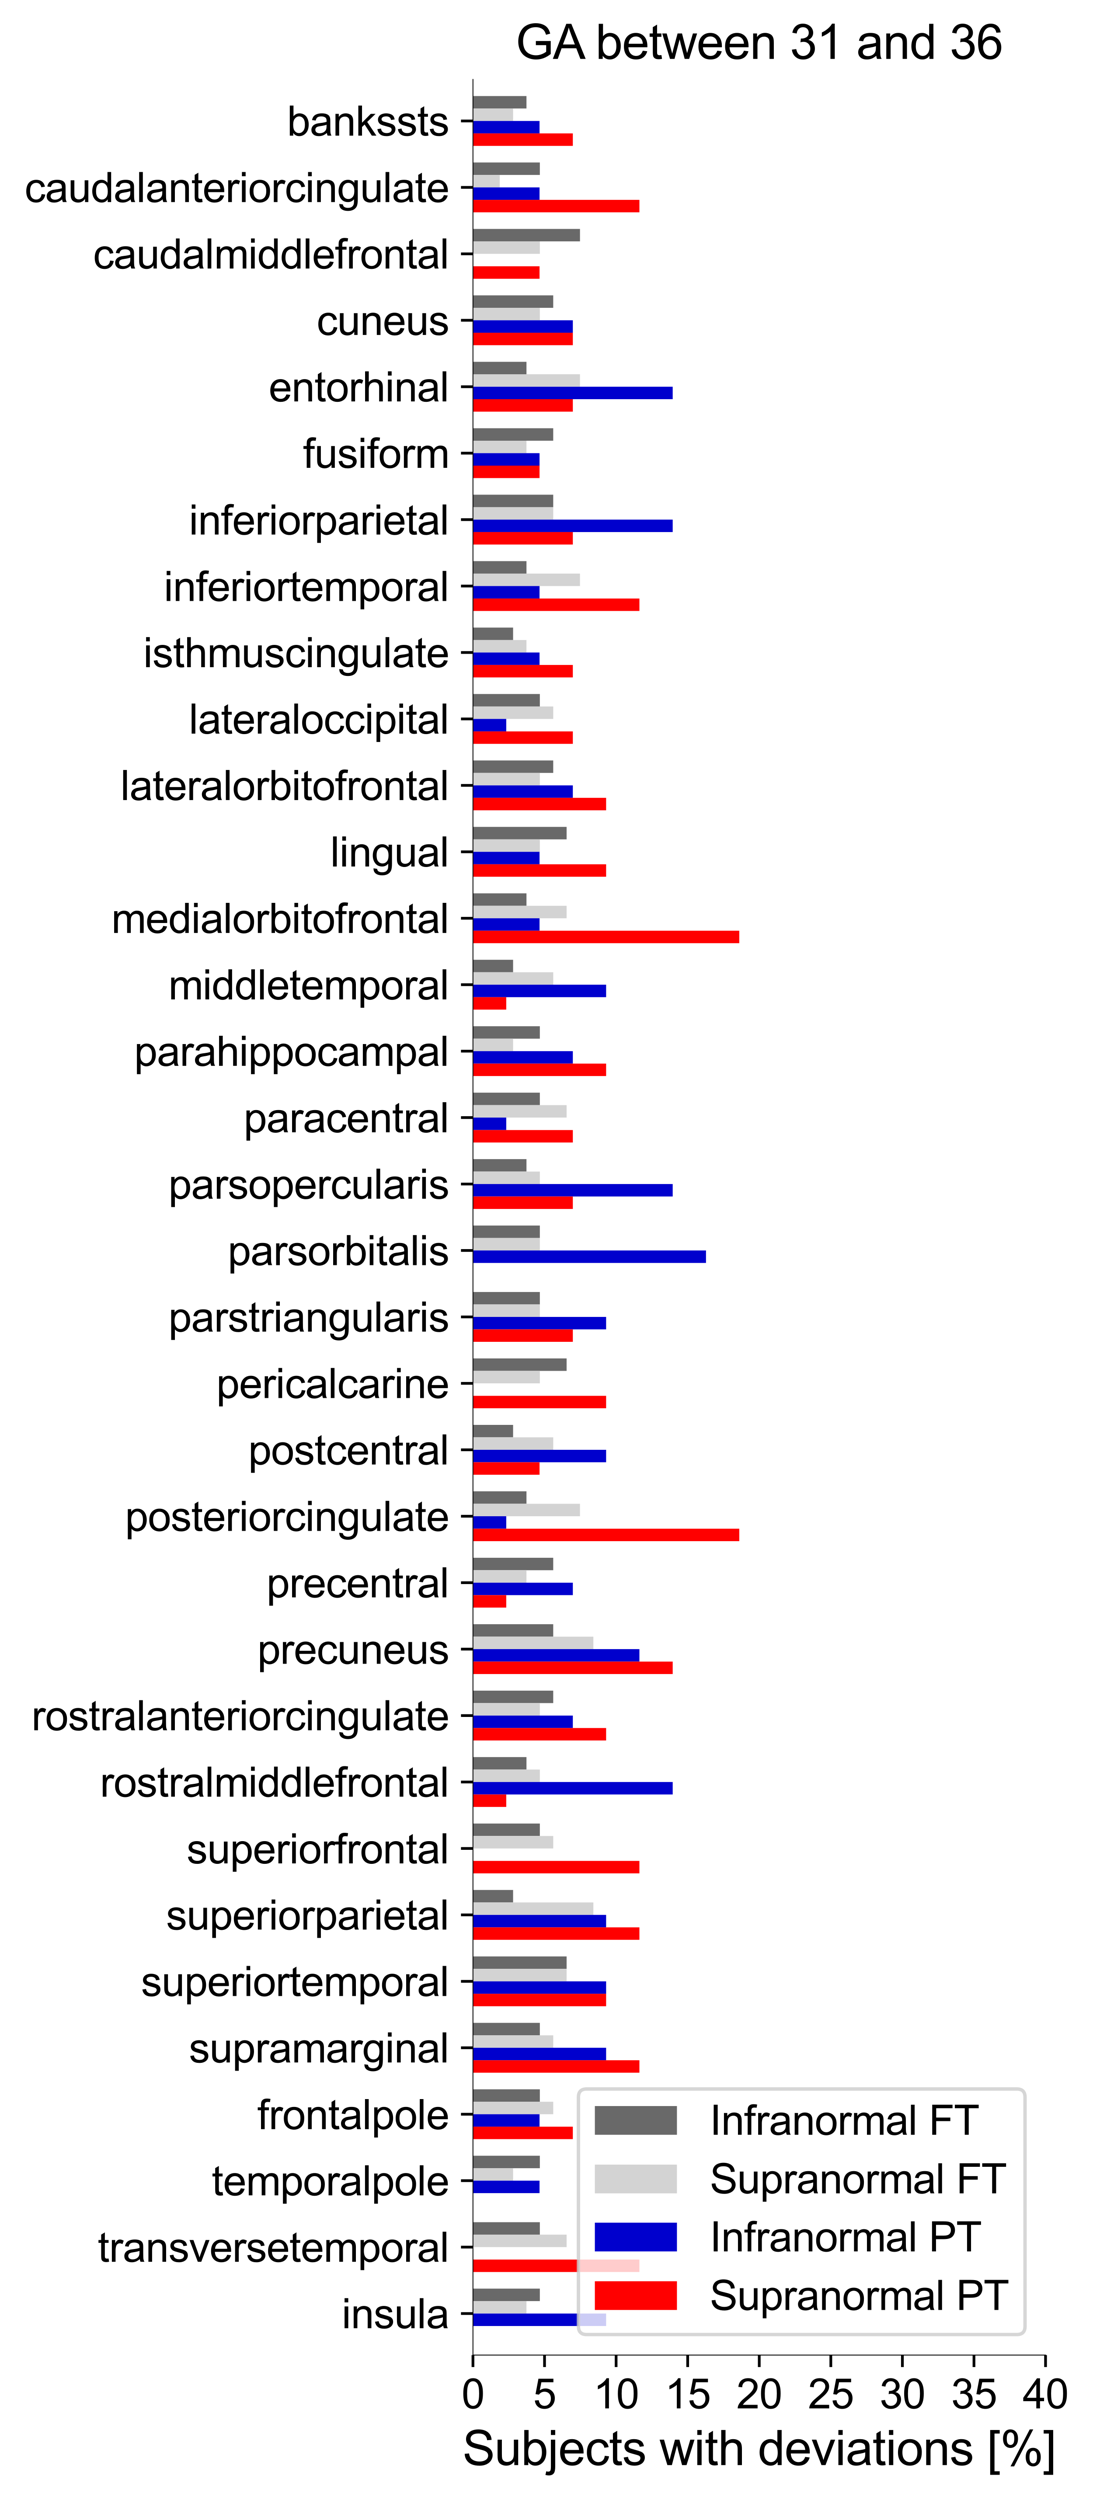 <?xml version="1.0" encoding="utf-8" standalone="no"?>
<!DOCTYPE svg PUBLIC "-//W3C//DTD SVG 1.1//EN"
  "http://www.w3.org/Graphics/SVG/1.1/DTD/svg11.dtd">
<svg xmlns:xlink="http://www.w3.org/1999/xlink" width="319.548pt" height="730.813pt" viewBox="0 0 319.548 730.813" xmlns="http://www.w3.org/2000/svg" version="1.1">
 <defs>
  <style type="text/css">*{stroke-linejoin: round; stroke-linecap: butt}</style>
 </defs>
 <g id="figure_1">
  <g id="patch_1">
   <path d="M 0 730.813 
L 319.548 730.813 
L 319.548 0 
L 0 0 
z
" style="fill: #ffffff"/>
  </g>
  <g id="axes_1">
   <g id="patch_2">
    <path d="M 138.274 688.501 
L 305.674 688.501 
L 305.674 23.221 
L 138.274 23.221 
z
" style="fill: #ffffff"/>
   </g>
   <g id="patch_3">
    <path d="M 138.274 28.077 
L 153.919 28.077 
L 153.919 31.719 
L 138.274 31.719 
z
" clip-path="url(#p930b334574)" style="fill: #696969"/>
   </g>
   <g id="patch_4">
    <path d="M 138.274 47.501 
L 157.83 47.501 
L 157.83 51.143 
L 138.274 51.143 
z
" clip-path="url(#p930b334574)" style="fill: #696969"/>
   </g>
   <g id="patch_5">
    <path d="M 138.274 66.925 
L 169.564 66.925 
L 169.564 70.568 
L 138.274 70.568 
z
" clip-path="url(#p930b334574)" style="fill: #696969"/>
   </g>
   <g id="patch_6">
    <path d="M 138.274 86.35 
L 161.742 86.35 
L 161.742 89.992 
L 138.274 89.992 
z
" clip-path="url(#p930b334574)" style="fill: #696969"/>
   </g>
   <g id="patch_7">
    <path d="M 138.274 105.774 
L 153.919 105.774 
L 153.919 109.416 
L 138.274 109.416 
z
" clip-path="url(#p930b334574)" style="fill: #696969"/>
   </g>
   <g id="patch_8">
    <path d="M 138.274 125.198 
L 161.742 125.198 
L 161.742 128.84 
L 138.274 128.84 
z
" clip-path="url(#p930b334574)" style="fill: #696969"/>
   </g>
   <g id="patch_9">
    <path d="M 138.274 144.622 
L 161.742 144.622 
L 161.742 148.264 
L 138.274 148.264 
z
" clip-path="url(#p930b334574)" style="fill: #696969"/>
   </g>
   <g id="patch_10">
    <path d="M 138.274 164.047 
L 153.919 164.047 
L 153.919 167.689 
L 138.274 167.689 
z
" clip-path="url(#p930b334574)" style="fill: #696969"/>
   </g>
   <g id="patch_11">
    <path d="M 138.274 183.471 
L 150.008 183.471 
L 150.008 187.113 
L 138.274 187.113 
z
" clip-path="url(#p930b334574)" style="fill: #696969"/>
   </g>
   <g id="patch_12">
    <path d="M 138.274 202.895 
L 157.83 202.895 
L 157.83 206.537 
L 138.274 206.537 
z
" clip-path="url(#p930b334574)" style="fill: #696969"/>
   </g>
   <g id="patch_13">
    <path d="M 138.274 222.319 
L 161.742 222.319 
L 161.742 225.961 
L 138.274 225.961 
z
" clip-path="url(#p930b334574)" style="fill: #696969"/>
   </g>
   <g id="patch_14">
    <path d="M 138.274 241.744 
L 165.653 241.744 
L 165.653 245.386 
L 138.274 245.386 
z
" clip-path="url(#p930b334574)" style="fill: #696969"/>
   </g>
   <g id="patch_15">
    <path d="M 138.274 261.168 
L 153.919 261.168 
L 153.919 264.81 
L 138.274 264.81 
z
" clip-path="url(#p930b334574)" style="fill: #696969"/>
   </g>
   <g id="patch_16">
    <path d="M 138.274 280.592 
L 150.008 280.592 
L 150.008 284.234 
L 138.274 284.234 
z
" clip-path="url(#p930b334574)" style="fill: #696969"/>
   </g>
   <g id="patch_17">
    <path d="M 138.274 300.016 
L 157.83 300.016 
L 157.83 303.658 
L 138.274 303.658 
z
" clip-path="url(#p930b334574)" style="fill: #696969"/>
   </g>
   <g id="patch_18">
    <path d="M 138.274 319.44 
L 157.83 319.44 
L 157.83 323.083 
L 138.274 323.083 
z
" clip-path="url(#p930b334574)" style="fill: #696969"/>
   </g>
   <g id="patch_19">
    <path d="M 138.274 338.865 
L 153.919 338.865 
L 153.919 342.507 
L 138.274 342.507 
z
" clip-path="url(#p930b334574)" style="fill: #696969"/>
   </g>
   <g id="patch_20">
    <path d="M 138.274 358.289 
L 157.83 358.289 
L 157.83 361.931 
L 138.274 361.931 
z
" clip-path="url(#p930b334574)" style="fill: #696969"/>
   </g>
   <g id="patch_21">
    <path d="M 138.274 377.713 
L 157.83 377.713 
L 157.83 381.355 
L 138.274 381.355 
z
" clip-path="url(#p930b334574)" style="fill: #696969"/>
   </g>
   <g id="patch_22">
    <path d="M 138.274 397.137 
L 165.653 397.137 
L 165.653 400.779 
L 138.274 400.779 
z
" clip-path="url(#p930b334574)" style="fill: #696969"/>
   </g>
   <g id="patch_23">
    <path d="M 138.274 416.562 
L 150.008 416.562 
L 150.008 420.204 
L 138.274 420.204 
z
" clip-path="url(#p930b334574)" style="fill: #696969"/>
   </g>
   <g id="patch_24">
    <path d="M 138.274 435.986 
L 153.919 435.986 
L 153.919 439.628 
L 138.274 439.628 
z
" clip-path="url(#p930b334574)" style="fill: #696969"/>
   </g>
   <g id="patch_25">
    <path d="M 138.274 455.41 
L 161.742 455.41 
L 161.742 459.052 
L 138.274 459.052 
z
" clip-path="url(#p930b334574)" style="fill: #696969"/>
   </g>
   <g id="patch_26">
    <path d="M 138.274 474.834 
L 161.742 474.834 
L 161.742 478.476 
L 138.274 478.476 
z
" clip-path="url(#p930b334574)" style="fill: #696969"/>
   </g>
   <g id="patch_27">
    <path d="M 138.274 494.259 
L 161.742 494.259 
L 161.742 497.901 
L 138.274 497.901 
z
" clip-path="url(#p930b334574)" style="fill: #696969"/>
   </g>
   <g id="patch_28">
    <path d="M 138.274 513.683 
L 153.919 513.683 
L 153.919 517.325 
L 138.274 517.325 
z
" clip-path="url(#p930b334574)" style="fill: #696969"/>
   </g>
   <g id="patch_29">
    <path d="M 138.274 533.107 
L 157.83 533.107 
L 157.83 536.749 
L 138.274 536.749 
z
" clip-path="url(#p930b334574)" style="fill: #696969"/>
   </g>
   <g id="patch_30">
    <path d="M 138.274 552.531 
L 150.008 552.531 
L 150.008 556.173 
L 138.274 556.173 
z
" clip-path="url(#p930b334574)" style="fill: #696969"/>
   </g>
   <g id="patch_31">
    <path d="M 138.274 571.956 
L 165.653 571.956 
L 165.653 575.598 
L 138.274 575.598 
z
" clip-path="url(#p930b334574)" style="fill: #696969"/>
   </g>
   <g id="patch_32">
    <path d="M 138.274 591.38 
L 157.83 591.38 
L 157.83 595.022 
L 138.274 595.022 
z
" clip-path="url(#p930b334574)" style="fill: #696969"/>
   </g>
   <g id="patch_33">
    <path d="M 138.274 610.804 
L 157.83 610.804 
L 157.83 614.446 
L 138.274 614.446 
z
" clip-path="url(#p930b334574)" style="fill: #696969"/>
   </g>
   <g id="patch_34">
    <path d="M 138.274 630.228 
L 157.83 630.228 
L 157.83 633.87 
L 138.274 633.87 
z
" clip-path="url(#p930b334574)" style="fill: #696969"/>
   </g>
   <g id="patch_35">
    <path d="M 138.274 649.652 
L 157.83 649.652 
L 157.83 653.295 
L 138.274 653.295 
z
" clip-path="url(#p930b334574)" style="fill: #696969"/>
   </g>
   <g id="patch_36">
    <path d="M 138.274 669.077 
L 157.83 669.077 
L 157.83 672.719 
L 138.274 672.719 
z
" clip-path="url(#p930b334574)" style="fill: #696969"/>
   </g>
   <g id="patch_37">
    <path d="M 138.274 31.719 
L 150.008 31.719 
L 150.008 35.361 
L 138.274 35.361 
z
" clip-path="url(#p930b334574)" style="fill: #d3d3d3"/>
   </g>
   <g id="patch_38">
    <path d="M 138.274 51.143 
L 146.097 51.143 
L 146.097 54.785 
L 138.274 54.785 
z
" clip-path="url(#p930b334574)" style="fill: #d3d3d3"/>
   </g>
   <g id="patch_39">
    <path d="M 138.274 70.568 
L 157.83 70.568 
L 157.83 74.21 
L 138.274 74.21 
z
" clip-path="url(#p930b334574)" style="fill: #d3d3d3"/>
   </g>
   <g id="patch_40">
    <path d="M 138.274 89.992 
L 157.83 89.992 
L 157.83 93.634 
L 138.274 93.634 
z
" clip-path="url(#p930b334574)" style="fill: #d3d3d3"/>
   </g>
   <g id="patch_41">
    <path d="M 138.274 109.416 
L 169.564 109.416 
L 169.564 113.058 
L 138.274 113.058 
z
" clip-path="url(#p930b334574)" style="fill: #d3d3d3"/>
   </g>
   <g id="patch_42">
    <path d="M 138.274 128.84 
L 153.919 128.84 
L 153.919 132.482 
L 138.274 132.482 
z
" clip-path="url(#p930b334574)" style="fill: #d3d3d3"/>
   </g>
   <g id="patch_43">
    <path d="M 138.274 148.264 
L 161.742 148.264 
L 161.742 151.906 
L 138.274 151.906 
z
" clip-path="url(#p930b334574)" style="fill: #d3d3d3"/>
   </g>
   <g id="patch_44">
    <path d="M 138.274 167.689 
L 169.564 167.689 
L 169.564 171.331 
L 138.274 171.331 
z
" clip-path="url(#p930b334574)" style="fill: #d3d3d3"/>
   </g>
   <g id="patch_45">
    <path d="M 138.274 187.113 
L 153.919 187.113 
L 153.919 190.755 
L 138.274 190.755 
z
" clip-path="url(#p930b334574)" style="fill: #d3d3d3"/>
   </g>
   <g id="patch_46">
    <path d="M 138.274 206.537 
L 161.742 206.537 
L 161.742 210.179 
L 138.274 210.179 
z
" clip-path="url(#p930b334574)" style="fill: #d3d3d3"/>
   </g>
   <g id="patch_47">
    <path d="M 138.274 225.961 
L 157.83 225.961 
L 157.83 229.603 
L 138.274 229.603 
z
" clip-path="url(#p930b334574)" style="fill: #d3d3d3"/>
   </g>
   <g id="patch_48">
    <path d="M 138.274 245.386 
L 157.83 245.386 
L 157.83 249.028 
L 138.274 249.028 
z
" clip-path="url(#p930b334574)" style="fill: #d3d3d3"/>
   </g>
   <g id="patch_49">
    <path d="M 138.274 264.81 
L 165.653 264.81 
L 165.653 268.452 
L 138.274 268.452 
z
" clip-path="url(#p930b334574)" style="fill: #d3d3d3"/>
   </g>
   <g id="patch_50">
    <path d="M 138.274 284.234 
L 161.742 284.234 
L 161.742 287.876 
L 138.274 287.876 
z
" clip-path="url(#p930b334574)" style="fill: #d3d3d3"/>
   </g>
   <g id="patch_51">
    <path d="M 138.274 303.658 
L 150.008 303.658 
L 150.008 307.3 
L 138.274 307.3 
z
" clip-path="url(#p930b334574)" style="fill: #d3d3d3"/>
   </g>
   <g id="patch_52">
    <path d="M 138.274 323.083 
L 165.653 323.083 
L 165.653 326.725 
L 138.274 326.725 
z
" clip-path="url(#p930b334574)" style="fill: #d3d3d3"/>
   </g>
   <g id="patch_53">
    <path d="M 138.274 342.507 
L 157.83 342.507 
L 157.83 346.149 
L 138.274 346.149 
z
" clip-path="url(#p930b334574)" style="fill: #d3d3d3"/>
   </g>
   <g id="patch_54">
    <path d="M 138.274 361.931 
L 157.83 361.931 
L 157.83 365.573 
L 138.274 365.573 
z
" clip-path="url(#p930b334574)" style="fill: #d3d3d3"/>
   </g>
   <g id="patch_55">
    <path d="M 138.274 381.355 
L 157.83 381.355 
L 157.83 384.997 
L 138.274 384.997 
z
" clip-path="url(#p930b334574)" style="fill: #d3d3d3"/>
   </g>
   <g id="patch_56">
    <path d="M 138.274 400.779 
L 157.83 400.779 
L 157.83 404.422 
L 138.274 404.422 
z
" clip-path="url(#p930b334574)" style="fill: #d3d3d3"/>
   </g>
   <g id="patch_57">
    <path d="M 138.274 420.204 
L 161.742 420.204 
L 161.742 423.846 
L 138.274 423.846 
z
" clip-path="url(#p930b334574)" style="fill: #d3d3d3"/>
   </g>
   <g id="patch_58">
    <path d="M 138.274 439.628 
L 169.564 439.628 
L 169.564 443.27 
L 138.274 443.27 
z
" clip-path="url(#p930b334574)" style="fill: #d3d3d3"/>
   </g>
   <g id="patch_59">
    <path d="M 138.274 459.052 
L 153.919 459.052 
L 153.919 462.694 
L 138.274 462.694 
z
" clip-path="url(#p930b334574)" style="fill: #d3d3d3"/>
   </g>
   <g id="patch_60">
    <path d="M 138.274 478.476 
L 173.475 478.476 
L 173.475 482.118 
L 138.274 482.118 
z
" clip-path="url(#p930b334574)" style="fill: #d3d3d3"/>
   </g>
   <g id="patch_61">
    <path d="M 138.274 497.901 
L 157.83 497.901 
L 157.83 501.543 
L 138.274 501.543 
z
" clip-path="url(#p930b334574)" style="fill: #d3d3d3"/>
   </g>
   <g id="patch_62">
    <path d="M 138.274 517.325 
L 157.83 517.325 
L 157.83 520.967 
L 138.274 520.967 
z
" clip-path="url(#p930b334574)" style="fill: #d3d3d3"/>
   </g>
   <g id="patch_63">
    <path d="M 138.274 536.749 
L 161.742 536.749 
L 161.742 540.391 
L 138.274 540.391 
z
" clip-path="url(#p930b334574)" style="fill: #d3d3d3"/>
   </g>
   <g id="patch_64">
    <path d="M 138.274 556.173 
L 173.475 556.173 
L 173.475 559.815 
L 138.274 559.815 
z
" clip-path="url(#p930b334574)" style="fill: #d3d3d3"/>
   </g>
   <g id="patch_65">
    <path d="M 138.274 575.598 
L 165.653 575.598 
L 165.653 579.24 
L 138.274 579.24 
z
" clip-path="url(#p930b334574)" style="fill: #d3d3d3"/>
   </g>
   <g id="patch_66">
    <path d="M 138.274 595.022 
L 161.742 595.022 
L 161.742 598.664 
L 138.274 598.664 
z
" clip-path="url(#p930b334574)" style="fill: #d3d3d3"/>
   </g>
   <g id="patch_67">
    <path d="M 138.274 614.446 
L 161.742 614.446 
L 161.742 618.088 
L 138.274 618.088 
z
" clip-path="url(#p930b334574)" style="fill: #d3d3d3"/>
   </g>
   <g id="patch_68">
    <path d="M 138.274 633.87 
L 150.008 633.87 
L 150.008 637.512 
L 138.274 637.512 
z
" clip-path="url(#p930b334574)" style="fill: #d3d3d3"/>
   </g>
   <g id="patch_69">
    <path d="M 138.274 653.295 
L 165.653 653.295 
L 165.653 656.937 
L 138.274 656.937 
z
" clip-path="url(#p930b334574)" style="fill: #d3d3d3"/>
   </g>
   <g id="patch_70">
    <path d="M 138.274 672.719 
L 153.919 672.719 
L 153.919 676.361 
L 138.274 676.361 
z
" clip-path="url(#p930b334574)" style="fill: #d3d3d3"/>
   </g>
   <g id="patch_71">
    <path d="M 138.274 35.361 
L 157.739 35.361 
L 157.739 39.003 
L 138.274 39.003 
z
" clip-path="url(#p930b334574)" style="fill: #0000cd"/>
   </g>
   <g id="patch_72">
    <path d="M 138.274 54.785 
L 157.739 54.785 
L 157.739 58.427 
L 138.274 58.427 
z
" clip-path="url(#p930b334574)" style="fill: #0000cd"/>
   </g>
   <g id="patch_73">
    <path d="M 138.274 74.21 
L 138.274 74.21 
L 138.274 77.852 
L 138.274 77.852 
z
" clip-path="url(#p930b334574)" style="fill: #0000cd"/>
   </g>
   <g id="patch_74">
    <path d="M 138.274 93.634 
L 167.472 93.634 
L 167.472 97.276 
L 138.274 97.276 
z
" clip-path="url(#p930b334574)" style="fill: #0000cd"/>
   </g>
   <g id="patch_75">
    <path d="M 138.274 113.058 
L 196.67 113.058 
L 196.67 116.7 
L 138.274 116.7 
z
" clip-path="url(#p930b334574)" style="fill: #0000cd"/>
   </g>
   <g id="patch_76">
    <path d="M 138.274 132.482 
L 157.739 132.482 
L 157.739 136.124 
L 138.274 136.124 
z
" clip-path="url(#p930b334574)" style="fill: #0000cd"/>
   </g>
   <g id="patch_77">
    <path d="M 138.274 151.906 
L 196.67 151.906 
L 196.67 155.549 
L 138.274 155.549 
z
" clip-path="url(#p930b334574)" style="fill: #0000cd"/>
   </g>
   <g id="patch_78">
    <path d="M 138.274 171.331 
L 157.739 171.331 
L 157.739 174.973 
L 138.274 174.973 
z
" clip-path="url(#p930b334574)" style="fill: #0000cd"/>
   </g>
   <g id="patch_79">
    <path d="M 138.274 190.755 
L 157.739 190.755 
L 157.739 194.397 
L 138.274 194.397 
z
" clip-path="url(#p930b334574)" style="fill: #0000cd"/>
   </g>
   <g id="patch_80">
    <path d="M 138.274 210.179 
L 148.007 210.179 
L 148.007 213.821 
L 138.274 213.821 
z
" clip-path="url(#p930b334574)" style="fill: #0000cd"/>
   </g>
   <g id="patch_81">
    <path d="M 138.274 229.603 
L 167.472 229.603 
L 167.472 233.245 
L 138.274 233.245 
z
" clip-path="url(#p930b334574)" style="fill: #0000cd"/>
   </g>
   <g id="patch_82">
    <path d="M 138.274 249.028 
L 157.739 249.028 
L 157.739 252.67 
L 138.274 252.67 
z
" clip-path="url(#p930b334574)" style="fill: #0000cd"/>
   </g>
   <g id="patch_83">
    <path d="M 138.274 268.452 
L 157.739 268.452 
L 157.739 272.094 
L 138.274 272.094 
z
" clip-path="url(#p930b334574)" style="fill: #0000cd"/>
   </g>
   <g id="patch_84">
    <path d="M 138.274 287.876 
L 177.205 287.876 
L 177.205 291.518 
L 138.274 291.518 
z
" clip-path="url(#p930b334574)" style="fill: #0000cd"/>
   </g>
   <g id="patch_85">
    <path d="M 138.274 307.3 
L 167.472 307.3 
L 167.472 310.942 
L 138.274 310.942 
z
" clip-path="url(#p930b334574)" style="fill: #0000cd"/>
   </g>
   <g id="patch_86">
    <path d="M 138.274 326.725 
L 148.007 326.725 
L 148.007 330.367 
L 138.274 330.367 
z
" clip-path="url(#p930b334574)" style="fill: #0000cd"/>
   </g>
   <g id="patch_87">
    <path d="M 138.274 346.149 
L 196.67 346.149 
L 196.67 349.791 
L 138.274 349.791 
z
" clip-path="url(#p930b334574)" style="fill: #0000cd"/>
   </g>
   <g id="patch_88">
    <path d="M 138.274 365.573 
L 206.402 365.573 
L 206.402 369.215 
L 138.274 369.215 
z
" clip-path="url(#p930b334574)" style="fill: #0000cd"/>
   </g>
   <g id="patch_89">
    <path d="M 138.274 384.997 
L 177.205 384.997 
L 177.205 388.639 
L 138.274 388.639 
z
" clip-path="url(#p930b334574)" style="fill: #0000cd"/>
   </g>
   <g id="patch_90">
    <path d="M 138.274 404.422 
L 138.274 404.422 
L 138.274 408.064 
L 138.274 408.064 
z
" clip-path="url(#p930b334574)" style="fill: #0000cd"/>
   </g>
   <g id="patch_91">
    <path d="M 138.274 423.846 
L 177.205 423.846 
L 177.205 427.488 
L 138.274 427.488 
z
" clip-path="url(#p930b334574)" style="fill: #0000cd"/>
   </g>
   <g id="patch_92">
    <path d="M 138.274 443.27 
L 148.007 443.27 
L 148.007 446.912 
L 138.274 446.912 
z
" clip-path="url(#p930b334574)" style="fill: #0000cd"/>
   </g>
   <g id="patch_93">
    <path d="M 138.274 462.694 
L 167.472 462.694 
L 167.472 466.336 
L 138.274 466.336 
z
" clip-path="url(#p930b334574)" style="fill: #0000cd"/>
   </g>
   <g id="patch_94">
    <path d="M 138.274 482.118 
L 186.937 482.118 
L 186.937 485.76 
L 138.274 485.76 
z
" clip-path="url(#p930b334574)" style="fill: #0000cd"/>
   </g>
   <g id="patch_95">
    <path d="M 138.274 501.543 
L 167.472 501.543 
L 167.472 505.185 
L 138.274 505.185 
z
" clip-path="url(#p930b334574)" style="fill: #0000cd"/>
   </g>
   <g id="patch_96">
    <path d="M 138.274 520.967 
L 196.67 520.967 
L 196.67 524.609 
L 138.274 524.609 
z
" clip-path="url(#p930b334574)" style="fill: #0000cd"/>
   </g>
   <g id="patch_97">
    <path d="M 138.274 540.391 
L 138.274 540.391 
L 138.274 544.033 
L 138.274 544.033 
z
" clip-path="url(#p930b334574)" style="fill: #0000cd"/>
   </g>
   <g id="patch_98">
    <path d="M 138.274 559.815 
L 177.205 559.815 
L 177.205 563.457 
L 138.274 563.457 
z
" clip-path="url(#p930b334574)" style="fill: #0000cd"/>
   </g>
   <g id="patch_99">
    <path d="M 138.274 579.24 
L 177.205 579.24 
L 177.205 582.882 
L 138.274 582.882 
z
" clip-path="url(#p930b334574)" style="fill: #0000cd"/>
   </g>
   <g id="patch_100">
    <path d="M 138.274 598.664 
L 177.205 598.664 
L 177.205 602.306 
L 138.274 602.306 
z
" clip-path="url(#p930b334574)" style="fill: #0000cd"/>
   </g>
   <g id="patch_101">
    <path d="M 138.274 618.088 
L 157.739 618.088 
L 157.739 621.73 
L 138.274 621.73 
z
" clip-path="url(#p930b334574)" style="fill: #0000cd"/>
   </g>
   <g id="patch_102">
    <path d="M 138.274 637.512 
L 157.739 637.512 
L 157.739 641.154 
L 138.274 641.154 
z
" clip-path="url(#p930b334574)" style="fill: #0000cd"/>
   </g>
   <g id="patch_103">
    <path d="M 138.274 656.937 
L 138.274 656.937 
L 138.274 660.579 
L 138.274 660.579 
z
" clip-path="url(#p930b334574)" style="fill: #0000cd"/>
   </g>
   <g id="patch_104">
    <path d="M 138.274 676.361 
L 177.205 676.361 
L 177.205 680.003 
L 138.274 680.003 
z
" clip-path="url(#p930b334574)" style="fill: #0000cd"/>
   </g>
   <g id="patch_105">
    <path d="M 138.274 39.003 
L 167.472 39.003 
L 167.472 42.645 
L 138.274 42.645 
z
" clip-path="url(#p930b334574)" style="fill: #ff0000"/>
   </g>
   <g id="patch_106">
    <path d="M 138.274 58.427 
L 186.937 58.427 
L 186.937 62.069 
L 138.274 62.069 
z
" clip-path="url(#p930b334574)" style="fill: #ff0000"/>
   </g>
   <g id="patch_107">
    <path d="M 138.274 77.852 
L 157.739 77.852 
L 157.739 81.494 
L 138.274 81.494 
z
" clip-path="url(#p930b334574)" style="fill: #ff0000"/>
   </g>
   <g id="patch_108">
    <path d="M 138.274 97.276 
L 167.472 97.276 
L 167.472 100.918 
L 138.274 100.918 
z
" clip-path="url(#p930b334574)" style="fill: #ff0000"/>
   </g>
   <g id="patch_109">
    <path d="M 138.274 116.7 
L 167.472 116.7 
L 167.472 120.342 
L 138.274 120.342 
z
" clip-path="url(#p930b334574)" style="fill: #ff0000"/>
   </g>
   <g id="patch_110">
    <path d="M 138.274 136.124 
L 157.739 136.124 
L 157.739 139.766 
L 138.274 139.766 
z
" clip-path="url(#p930b334574)" style="fill: #ff0000"/>
   </g>
   <g id="patch_111">
    <path d="M 138.274 155.549 
L 167.472 155.549 
L 167.472 159.191 
L 138.274 159.191 
z
" clip-path="url(#p930b334574)" style="fill: #ff0000"/>
   </g>
   <g id="patch_112">
    <path d="M 138.274 174.973 
L 186.937 174.973 
L 186.937 178.615 
L 138.274 178.615 
z
" clip-path="url(#p930b334574)" style="fill: #ff0000"/>
   </g>
   <g id="patch_113">
    <path d="M 138.274 194.397 
L 167.472 194.397 
L 167.472 198.039 
L 138.274 198.039 
z
" clip-path="url(#p930b334574)" style="fill: #ff0000"/>
   </g>
   <g id="patch_114">
    <path d="M 138.274 213.821 
L 167.472 213.821 
L 167.472 217.463 
L 138.274 217.463 
z
" clip-path="url(#p930b334574)" style="fill: #ff0000"/>
   </g>
   <g id="patch_115">
    <path d="M 138.274 233.245 
L 177.205 233.245 
L 177.205 236.888 
L 138.274 236.888 
z
" clip-path="url(#p930b334574)" style="fill: #ff0000"/>
   </g>
   <g id="patch_116">
    <path d="M 138.274 252.67 
L 177.205 252.67 
L 177.205 256.312 
L 138.274 256.312 
z
" clip-path="url(#p930b334574)" style="fill: #ff0000"/>
   </g>
   <g id="patch_117">
    <path d="M 138.274 272.094 
L 216.135 272.094 
L 216.135 275.736 
L 138.274 275.736 
z
" clip-path="url(#p930b334574)" style="fill: #ff0000"/>
   </g>
   <g id="patch_118">
    <path d="M 138.274 291.518 
L 148.007 291.518 
L 148.007 295.16 
L 138.274 295.16 
z
" clip-path="url(#p930b334574)" style="fill: #ff0000"/>
   </g>
   <g id="patch_119">
    <path d="M 138.274 310.942 
L 177.205 310.942 
L 177.205 314.584 
L 138.274 314.584 
z
" clip-path="url(#p930b334574)" style="fill: #ff0000"/>
   </g>
   <g id="patch_120">
    <path d="M 138.274 330.367 
L 167.472 330.367 
L 167.472 334.009 
L 138.274 334.009 
z
" clip-path="url(#p930b334574)" style="fill: #ff0000"/>
   </g>
   <g id="patch_121">
    <path d="M 138.274 349.791 
L 167.472 349.791 
L 167.472 353.433 
L 138.274 353.433 
z
" clip-path="url(#p930b334574)" style="fill: #ff0000"/>
   </g>
   <g id="patch_122">
    <path d="M 138.274 369.215 
L 138.274 369.215 
L 138.274 372.857 
L 138.274 372.857 
z
" clip-path="url(#p930b334574)" style="fill: #ff0000"/>
   </g>
   <g id="patch_123">
    <path d="M 138.274 388.639 
L 167.472 388.639 
L 167.472 392.281 
L 138.274 392.281 
z
" clip-path="url(#p930b334574)" style="fill: #ff0000"/>
   </g>
   <g id="patch_124">
    <path d="M 138.274 408.064 
L 177.205 408.064 
L 177.205 411.706 
L 138.274 411.706 
z
" clip-path="url(#p930b334574)" style="fill: #ff0000"/>
   </g>
   <g id="patch_125">
    <path d="M 138.274 427.488 
L 157.739 427.488 
L 157.739 431.13 
L 138.274 431.13 
z
" clip-path="url(#p930b334574)" style="fill: #ff0000"/>
   </g>
   <g id="patch_126">
    <path d="M 138.274 446.912 
L 216.135 446.912 
L 216.135 450.554 
L 138.274 450.554 
z
" clip-path="url(#p930b334574)" style="fill: #ff0000"/>
   </g>
   <g id="patch_127">
    <path d="M 138.274 466.336 
L 148.007 466.336 
L 148.007 469.978 
L 138.274 469.978 
z
" clip-path="url(#p930b334574)" style="fill: #ff0000"/>
   </g>
   <g id="patch_128">
    <path d="M 138.274 485.76 
L 196.67 485.76 
L 196.67 489.403 
L 138.274 489.403 
z
" clip-path="url(#p930b334574)" style="fill: #ff0000"/>
   </g>
   <g id="patch_129">
    <path d="M 138.274 505.185 
L 177.205 505.185 
L 177.205 508.827 
L 138.274 508.827 
z
" clip-path="url(#p930b334574)" style="fill: #ff0000"/>
   </g>
   <g id="patch_130">
    <path d="M 138.274 524.609 
L 148.007 524.609 
L 148.007 528.251 
L 138.274 528.251 
z
" clip-path="url(#p930b334574)" style="fill: #ff0000"/>
   </g>
   <g id="patch_131">
    <path d="M 138.274 544.033 
L 186.937 544.033 
L 186.937 547.675 
L 138.274 547.675 
z
" clip-path="url(#p930b334574)" style="fill: #ff0000"/>
   </g>
   <g id="patch_132">
    <path d="M 138.274 563.457 
L 186.937 563.457 
L 186.937 567.099 
L 138.274 567.099 
z
" clip-path="url(#p930b334574)" style="fill: #ff0000"/>
   </g>
   <g id="patch_133">
    <path d="M 138.274 582.882 
L 177.205 582.882 
L 177.205 586.524 
L 138.274 586.524 
z
" clip-path="url(#p930b334574)" style="fill: #ff0000"/>
   </g>
   <g id="patch_134">
    <path d="M 138.274 602.306 
L 186.937 602.306 
L 186.937 605.948 
L 138.274 605.948 
z
" clip-path="url(#p930b334574)" style="fill: #ff0000"/>
   </g>
   <g id="patch_135">
    <path d="M 138.274 621.73 
L 167.472 621.73 
L 167.472 625.372 
L 138.274 625.372 
z
" clip-path="url(#p930b334574)" style="fill: #ff0000"/>
   </g>
   <g id="patch_136">
    <path d="M 138.274 641.154 
L 138.274 641.154 
L 138.274 644.796 
L 138.274 644.796 
z
" clip-path="url(#p930b334574)" style="fill: #ff0000"/>
   </g>
   <g id="patch_137">
    <path d="M 138.274 660.579 
L 186.937 660.579 
L 186.937 664.221 
L 138.274 664.221 
z
" clip-path="url(#p930b334574)" style="fill: #ff0000"/>
   </g>
   <g id="patch_138">
    <path d="M 138.274 680.003 
L 138.274 680.003 
L 138.274 683.645 
L 138.274 683.645 
z
" clip-path="url(#p930b334574)" style="fill: #ff0000"/>
   </g>
   <g id="matplotlib.axis_1">
    <g id="xtick_1">
     <g id="line2d_1">
      <defs>
       <path id="m5fe046a2bc" d="M 0 0 
L 0 3.5 
" style="stroke: #000000; stroke-width: 0.8"/>
      </defs>
      <g>
       <use xlink:href="#m5fe046a2bc" x="138.274" y="688.501" style="stroke: #000000; stroke-width: 0.8"/>
      </g>
     </g>
     <g id="text_1">
      <!-- 0 -->
      <g transform="translate(134.938 704.09) scale(0.12 -0.12)">
       <defs>
        <path id="ArialMT-30" d="M 266 2259 
Q 266 3072 433 3567 
Q 600 4063 929 4331 
Q 1259 4600 1759 4600 
Q 2128 4600 2406 4451 
Q 2684 4303 2865 4023 
Q 3047 3744 3150 3342 
Q 3253 2941 3253 2259 
Q 3253 1453 3087 958 
Q 2922 463 2592 192 
Q 2263 -78 1759 -78 
Q 1097 -78 719 397 
Q 266 969 266 2259 
z
M 844 2259 
Q 844 1131 1108 757 
Q 1372 384 1759 384 
Q 2147 384 2411 759 
Q 2675 1134 2675 2259 
Q 2675 3391 2411 3762 
Q 2147 4134 1753 4134 
Q 1366 4134 1134 3806 
Q 844 3388 844 2259 
z
" transform="scale(0.016)"/>
       </defs>
       <use xlink:href="#ArialMT-30"/>
      </g>
     </g>
    </g>
    <g id="xtick_2">
     <g id="line2d_2">
      <g>
       <use xlink:href="#m5fe046a2bc" x="159.199" y="688.501" style="stroke: #000000; stroke-width: 0.8"/>
      </g>
     </g>
     <g id="text_2">
      <!-- 5 -->
      <g transform="translate(155.863 704.09) scale(0.12 -0.12)">
       <defs>
        <path id="ArialMT-35" d="M 266 1200 
L 856 1250 
Q 922 819 1161 601 
Q 1400 384 1738 384 
Q 2144 384 2425 690 
Q 2706 997 2706 1503 
Q 2706 1984 2436 2262 
Q 2166 2541 1728 2541 
Q 1456 2541 1237 2417 
Q 1019 2294 894 2097 
L 366 2166 
L 809 4519 
L 3088 4519 
L 3088 3981 
L 1259 3981 
L 1013 2750 
Q 1425 3038 1878 3038 
Q 2478 3038 2890 2622 
Q 3303 2206 3303 1553 
Q 3303 931 2941 478 
Q 2500 -78 1738 -78 
Q 1113 -78 717 272 
Q 322 622 266 1200 
z
" transform="scale(0.016)"/>
       </defs>
       <use xlink:href="#ArialMT-35"/>
      </g>
     </g>
    </g>
    <g id="xtick_3">
     <g id="line2d_3">
      <g>
       <use xlink:href="#m5fe046a2bc" x="180.124" y="688.501" style="stroke: #000000; stroke-width: 0.8"/>
      </g>
     </g>
     <g id="text_3">
      <!-- 10 -->
      <g transform="translate(173.451 704.09) scale(0.12 -0.12)">
       <defs>
        <path id="ArialMT-31" d="M 2384 0 
L 1822 0 
L 1822 3584 
Q 1619 3391 1289 3197 
Q 959 3003 697 2906 
L 697 3450 
Q 1169 3672 1522 3987 
Q 1875 4303 2022 4600 
L 2384 4600 
L 2384 0 
z
" transform="scale(0.016)"/>
       </defs>
       <use xlink:href="#ArialMT-31"/>
       <use xlink:href="#ArialMT-30" x="55.615"/>
      </g>
     </g>
    </g>
    <g id="xtick_4">
     <g id="line2d_4">
      <g>
       <use xlink:href="#m5fe046a2bc" x="201.049" y="688.501" style="stroke: #000000; stroke-width: 0.8"/>
      </g>
     </g>
     <g id="text_4">
      <!-- 15 -->
      <g transform="translate(194.376 704.09) scale(0.12 -0.12)">
       <use xlink:href="#ArialMT-31"/>
       <use xlink:href="#ArialMT-35" x="55.615"/>
      </g>
     </g>
    </g>
    <g id="xtick_5">
     <g id="line2d_5">
      <g>
       <use xlink:href="#m5fe046a2bc" x="221.974" y="688.501" style="stroke: #000000; stroke-width: 0.8"/>
      </g>
     </g>
     <g id="text_5">
      <!-- 20 -->
      <g transform="translate(215.301 704.09) scale(0.12 -0.12)">
       <defs>
        <path id="ArialMT-32" d="M 3222 541 
L 3222 0 
L 194 0 
Q 188 203 259 391 
Q 375 700 629 1000 
Q 884 1300 1366 1694 
Q 2113 2306 2375 2664 
Q 2638 3022 2638 3341 
Q 2638 3675 2398 3904 
Q 2159 4134 1775 4134 
Q 1369 4134 1125 3890 
Q 881 3647 878 3216 
L 300 3275 
Q 359 3922 746 4261 
Q 1134 4600 1788 4600 
Q 2447 4600 2831 4234 
Q 3216 3869 3216 3328 
Q 3216 3053 3103 2787 
Q 2991 2522 2730 2228 
Q 2469 1934 1863 1422 
Q 1356 997 1212 845 
Q 1069 694 975 541 
L 3222 541 
z
" transform="scale(0.016)"/>
       </defs>
       <use xlink:href="#ArialMT-32"/>
       <use xlink:href="#ArialMT-30" x="55.615"/>
      </g>
     </g>
    </g>
    <g id="xtick_6">
     <g id="line2d_6">
      <g>
       <use xlink:href="#m5fe046a2bc" x="242.899" y="688.501" style="stroke: #000000; stroke-width: 0.8"/>
      </g>
     </g>
     <g id="text_6">
      <!-- 25 -->
      <g transform="translate(236.226 704.09) scale(0.12 -0.12)">
       <use xlink:href="#ArialMT-32"/>
       <use xlink:href="#ArialMT-35" x="55.615"/>
      </g>
     </g>
    </g>
    <g id="xtick_7">
     <g id="line2d_7">
      <g>
       <use xlink:href="#m5fe046a2bc" x="263.824" y="688.501" style="stroke: #000000; stroke-width: 0.8"/>
      </g>
     </g>
     <g id="text_7">
      <!-- 30 -->
      <g transform="translate(257.151 704.09) scale(0.12 -0.12)">
       <defs>
        <path id="ArialMT-33" d="M 269 1209 
L 831 1284 
Q 928 806 1161 595 
Q 1394 384 1728 384 
Q 2125 384 2398 659 
Q 2672 934 2672 1341 
Q 2672 1728 2419 1979 
Q 2166 2231 1775 2231 
Q 1616 2231 1378 2169 
L 1441 2663 
Q 1497 2656 1531 2656 
Q 1891 2656 2178 2843 
Q 2466 3031 2466 3422 
Q 2466 3731 2256 3934 
Q 2047 4138 1716 4138 
Q 1388 4138 1169 3931 
Q 950 3725 888 3313 
L 325 3413 
Q 428 3978 793 4289 
Q 1159 4600 1703 4600 
Q 2078 4600 2393 4439 
Q 2709 4278 2876 4000 
Q 3044 3722 3044 3409 
Q 3044 3113 2884 2869 
Q 2725 2625 2413 2481 
Q 2819 2388 3044 2092 
Q 3269 1797 3269 1353 
Q 3269 753 2831 336 
Q 2394 -81 1725 -81 
Q 1122 -81 723 278 
Q 325 638 269 1209 
z
" transform="scale(0.016)"/>
       </defs>
       <use xlink:href="#ArialMT-33"/>
       <use xlink:href="#ArialMT-30" x="55.615"/>
      </g>
     </g>
    </g>
    <g id="xtick_8">
     <g id="line2d_8">
      <g>
       <use xlink:href="#m5fe046a2bc" x="284.749" y="688.501" style="stroke: #000000; stroke-width: 0.8"/>
      </g>
     </g>
     <g id="text_8">
      <!-- 35 -->
      <g transform="translate(278.076 704.09) scale(0.12 -0.12)">
       <use xlink:href="#ArialMT-33"/>
       <use xlink:href="#ArialMT-35" x="55.615"/>
      </g>
     </g>
    </g>
    <g id="xtick_9">
     <g id="line2d_9">
      <g>
       <use xlink:href="#m5fe046a2bc" x="305.674" y="688.501" style="stroke: #000000; stroke-width: 0.8"/>
      </g>
     </g>
     <g id="text_9">
      <!-- 40 -->
      <g transform="translate(299.001 704.09) scale(0.12 -0.12)">
       <defs>
        <path id="ArialMT-34" d="M 2069 0 
L 2069 1097 
L 81 1097 
L 81 1613 
L 2172 4581 
L 2631 4581 
L 2631 1613 
L 3250 1613 
L 3250 1097 
L 2631 1097 
L 2631 0 
L 2069 0 
z
M 2069 1613 
L 2069 3678 
L 634 1613 
L 2069 1613 
z
" transform="scale(0.016)"/>
       </defs>
       <use xlink:href="#ArialMT-34"/>
       <use xlink:href="#ArialMT-30" x="55.615"/>
      </g>
     </g>
    </g>
    <g id="text_10">
     <!-- Subjects with deviations [%] -->
     <g transform="translate(135.213 720.667) scale(0.14 -0.14)">
      <defs>
       <path id="ArialMT-53" d="M 288 1472 
L 859 1522 
Q 900 1178 1048 958 
Q 1197 738 1509 602 
Q 1822 466 2213 466 
Q 2559 466 2825 569 
Q 3091 672 3220 851 
Q 3350 1031 3350 1244 
Q 3350 1459 3225 1620 
Q 3100 1781 2813 1891 
Q 2628 1963 1997 2114 
Q 1366 2266 1113 2400 
Q 784 2572 623 2826 
Q 463 3081 463 3397 
Q 463 3744 659 4045 
Q 856 4347 1234 4503 
Q 1613 4659 2075 4659 
Q 2584 4659 2973 4495 
Q 3363 4331 3572 4012 
Q 3781 3694 3797 3291 
L 3216 3247 
Q 3169 3681 2898 3903 
Q 2628 4125 2100 4125 
Q 1550 4125 1298 3923 
Q 1047 3722 1047 3438 
Q 1047 3191 1225 3031 
Q 1400 2872 2139 2705 
Q 2878 2538 3153 2413 
Q 3553 2228 3743 1945 
Q 3934 1663 3934 1294 
Q 3934 928 3725 604 
Q 3516 281 3123 101 
Q 2731 -78 2241 -78 
Q 1619 -78 1198 103 
Q 778 284 539 648 
Q 300 1013 288 1472 
z
" transform="scale(0.016)"/>
       <path id="ArialMT-75" d="M 2597 0 
L 2597 488 
Q 2209 -75 1544 -75 
Q 1250 -75 995 37 
Q 741 150 617 320 
Q 494 491 444 738 
Q 409 903 409 1263 
L 409 3319 
L 972 3319 
L 972 1478 
Q 972 1038 1006 884 
Q 1059 663 1231 536 
Q 1403 409 1656 409 
Q 1909 409 2131 539 
Q 2353 669 2445 892 
Q 2538 1116 2538 1541 
L 2538 3319 
L 3100 3319 
L 3100 0 
L 2597 0 
z
" transform="scale(0.016)"/>
       <path id="ArialMT-62" d="M 941 0 
L 419 0 
L 419 4581 
L 981 4581 
L 981 2947 
Q 1338 3394 1891 3394 
Q 2197 3394 2470 3270 
Q 2744 3147 2920 2923 
Q 3097 2700 3197 2384 
Q 3297 2069 3297 1709 
Q 3297 856 2875 390 
Q 2453 -75 1863 -75 
Q 1275 -75 941 416 
L 941 0 
z
M 934 1684 
Q 934 1088 1097 822 
Q 1363 388 1816 388 
Q 2184 388 2453 708 
Q 2722 1028 2722 1663 
Q 2722 2313 2464 2622 
Q 2206 2931 1841 2931 
Q 1472 2931 1203 2611 
Q 934 2291 934 1684 
z
" transform="scale(0.016)"/>
       <path id="ArialMT-6a" d="M 419 3928 
L 419 4581 
L 981 4581 
L 981 3928 
L 419 3928 
z
M -294 -1288 
L -188 -809 
Q -19 -853 78 -853 
Q 250 -853 334 -739 
Q 419 -625 419 -169 
L 419 3319 
L 981 3319 
L 981 -181 
Q 981 -794 822 -1034 
Q 619 -1347 147 -1347 
Q -81 -1347 -294 -1288 
z
" transform="scale(0.016)"/>
       <path id="ArialMT-65" d="M 2694 1069 
L 3275 997 
Q 3138 488 2766 206 
Q 2394 -75 1816 -75 
Q 1088 -75 661 373 
Q 234 822 234 1631 
Q 234 2469 665 2931 
Q 1097 3394 1784 3394 
Q 2450 3394 2872 2941 
Q 3294 2488 3294 1666 
Q 3294 1616 3291 1516 
L 816 1516 
Q 847 969 1125 678 
Q 1403 388 1819 388 
Q 2128 388 2347 550 
Q 2566 713 2694 1069 
z
M 847 1978 
L 2700 1978 
Q 2663 2397 2488 2606 
Q 2219 2931 1791 2931 
Q 1403 2931 1139 2672 
Q 875 2413 847 1978 
z
" transform="scale(0.016)"/>
       <path id="ArialMT-63" d="M 2588 1216 
L 3141 1144 
Q 3050 572 2676 248 
Q 2303 -75 1759 -75 
Q 1078 -75 664 370 
Q 250 816 250 1647 
Q 250 2184 428 2587 
Q 606 2991 970 3192 
Q 1334 3394 1763 3394 
Q 2303 3394 2647 3120 
Q 2991 2847 3088 2344 
L 2541 2259 
Q 2463 2594 2264 2762 
Q 2066 2931 1784 2931 
Q 1359 2931 1093 2626 
Q 828 2322 828 1663 
Q 828 994 1084 691 
Q 1341 388 1753 388 
Q 2084 388 2306 591 
Q 2528 794 2588 1216 
z
" transform="scale(0.016)"/>
       <path id="ArialMT-74" d="M 1650 503 
L 1731 6 
Q 1494 -44 1306 -44 
Q 1000 -44 831 53 
Q 663 150 594 308 
Q 525 466 525 972 
L 525 2881 
L 113 2881 
L 113 3319 
L 525 3319 
L 525 4141 
L 1084 4478 
L 1084 3319 
L 1650 3319 
L 1650 2881 
L 1084 2881 
L 1084 941 
Q 1084 700 1114 631 
Q 1144 563 1211 522 
Q 1278 481 1403 481 
Q 1497 481 1650 503 
z
" transform="scale(0.016)"/>
       <path id="ArialMT-73" d="M 197 991 
L 753 1078 
Q 800 744 1014 566 
Q 1228 388 1613 388 
Q 2000 388 2187 545 
Q 2375 703 2375 916 
Q 2375 1106 2209 1216 
Q 2094 1291 1634 1406 
Q 1016 1563 777 1677 
Q 538 1791 414 1992 
Q 291 2194 291 2438 
Q 291 2659 392 2848 
Q 494 3038 669 3163 
Q 800 3259 1026 3326 
Q 1253 3394 1513 3394 
Q 1903 3394 2198 3281 
Q 2494 3169 2634 2976 
Q 2775 2784 2828 2463 
L 2278 2388 
Q 2241 2644 2061 2787 
Q 1881 2931 1553 2931 
Q 1166 2931 1000 2803 
Q 834 2675 834 2503 
Q 834 2394 903 2306 
Q 972 2216 1119 2156 
Q 1203 2125 1616 2013 
Q 2213 1853 2448 1751 
Q 2684 1650 2818 1456 
Q 2953 1263 2953 975 
Q 2953 694 2789 445 
Q 2625 197 2315 61 
Q 2006 -75 1616 -75 
Q 969 -75 630 194 
Q 291 463 197 991 
z
" transform="scale(0.016)"/>
       <path id="ArialMT-20" transform="scale(0.016)"/>
       <path id="ArialMT-77" d="M 1034 0 
L 19 3319 
L 600 3319 
L 1128 1403 
L 1325 691 
Q 1338 744 1497 1375 
L 2025 3319 
L 2603 3319 
L 3100 1394 
L 3266 759 
L 3456 1400 
L 4025 3319 
L 4572 3319 
L 3534 0 
L 2950 0 
L 2422 1988 
L 2294 2553 
L 1622 0 
L 1034 0 
z
" transform="scale(0.016)"/>
       <path id="ArialMT-69" d="M 425 3934 
L 425 4581 
L 988 4581 
L 988 3934 
L 425 3934 
z
M 425 0 
L 425 3319 
L 988 3319 
L 988 0 
L 425 0 
z
" transform="scale(0.016)"/>
       <path id="ArialMT-68" d="M 422 0 
L 422 4581 
L 984 4581 
L 984 2938 
Q 1378 3394 1978 3394 
Q 2347 3394 2619 3248 
Q 2891 3103 3008 2847 
Q 3125 2591 3125 2103 
L 3125 0 
L 2563 0 
L 2563 2103 
Q 2563 2525 2380 2717 
Q 2197 2909 1863 2909 
Q 1613 2909 1392 2779 
Q 1172 2650 1078 2428 
Q 984 2206 984 1816 
L 984 0 
L 422 0 
z
" transform="scale(0.016)"/>
       <path id="ArialMT-64" d="M 2575 0 
L 2575 419 
Q 2259 -75 1647 -75 
Q 1250 -75 917 144 
Q 584 363 401 755 
Q 219 1147 219 1656 
Q 219 2153 384 2558 
Q 550 2963 881 3178 
Q 1213 3394 1622 3394 
Q 1922 3394 2156 3267 
Q 2391 3141 2538 2938 
L 2538 4581 
L 3097 4581 
L 3097 0 
L 2575 0 
z
M 797 1656 
Q 797 1019 1065 703 
Q 1334 388 1700 388 
Q 2069 388 2326 689 
Q 2584 991 2584 1609 
Q 2584 2291 2321 2609 
Q 2059 2928 1675 2928 
Q 1300 2928 1048 2622 
Q 797 2316 797 1656 
z
" transform="scale(0.016)"/>
       <path id="ArialMT-76" d="M 1344 0 
L 81 3319 
L 675 3319 
L 1388 1331 
Q 1503 1009 1600 663 
Q 1675 925 1809 1294 
L 2547 3319 
L 3125 3319 
L 1869 0 
L 1344 0 
z
" transform="scale(0.016)"/>
       <path id="ArialMT-61" d="M 2588 409 
Q 2275 144 1986 34 
Q 1697 -75 1366 -75 
Q 819 -75 525 192 
Q 231 459 231 875 
Q 231 1119 342 1320 
Q 453 1522 633 1644 
Q 813 1766 1038 1828 
Q 1203 1872 1538 1913 
Q 2219 1994 2541 2106 
Q 2544 2222 2544 2253 
Q 2544 2597 2384 2738 
Q 2169 2928 1744 2928 
Q 1347 2928 1158 2789 
Q 969 2650 878 2297 
L 328 2372 
Q 403 2725 575 2942 
Q 747 3159 1072 3276 
Q 1397 3394 1825 3394 
Q 2250 3394 2515 3294 
Q 2781 3194 2906 3042 
Q 3031 2891 3081 2659 
Q 3109 2516 3109 2141 
L 3109 1391 
Q 3109 606 3145 398 
Q 3181 191 3288 0 
L 2700 0 
Q 2613 175 2588 409 
z
M 2541 1666 
Q 2234 1541 1622 1453 
Q 1275 1403 1131 1340 
Q 988 1278 909 1158 
Q 831 1038 831 891 
Q 831 666 1001 516 
Q 1172 366 1500 366 
Q 1825 366 2078 508 
Q 2331 650 2450 897 
Q 2541 1088 2541 1459 
L 2541 1666 
z
" transform="scale(0.016)"/>
       <path id="ArialMT-6f" d="M 213 1659 
Q 213 2581 725 3025 
Q 1153 3394 1769 3394 
Q 2453 3394 2887 2945 
Q 3322 2497 3322 1706 
Q 3322 1066 3130 698 
Q 2938 331 2570 128 
Q 2203 -75 1769 -75 
Q 1072 -75 642 372 
Q 213 819 213 1659 
z
M 791 1659 
Q 791 1022 1069 705 
Q 1347 388 1769 388 
Q 2188 388 2466 706 
Q 2744 1025 2744 1678 
Q 2744 2294 2464 2611 
Q 2184 2928 1769 2928 
Q 1347 2928 1069 2612 
Q 791 2297 791 1659 
z
" transform="scale(0.016)"/>
       <path id="ArialMT-6e" d="M 422 0 
L 422 3319 
L 928 3319 
L 928 2847 
Q 1294 3394 1984 3394 
Q 2284 3394 2536 3286 
Q 2788 3178 2913 3003 
Q 3038 2828 3088 2588 
Q 3119 2431 3119 2041 
L 3119 0 
L 2556 0 
L 2556 2019 
Q 2556 2363 2490 2533 
Q 2425 2703 2258 2804 
Q 2091 2906 1866 2906 
Q 1506 2906 1245 2678 
Q 984 2450 984 1813 
L 984 0 
L 422 0 
z
" transform="scale(0.016)"/>
       <path id="ArialMT-5b" d="M 434 -1272 
L 434 4581 
L 1675 4581 
L 1675 4116 
L 997 4116 
L 997 -806 
L 1675 -806 
L 1675 -1272 
L 434 -1272 
z
" transform="scale(0.016)"/>
       <path id="ArialMT-25" d="M 372 3481 
Q 372 3972 619 4315 
Q 866 4659 1334 4659 
Q 1766 4659 2048 4351 
Q 2331 4044 2331 3447 
Q 2331 2866 2045 2552 
Q 1759 2238 1341 2238 
Q 925 2238 648 2547 
Q 372 2856 372 3481 
z
M 1350 4272 
Q 1141 4272 1002 4090 
Q 863 3909 863 3425 
Q 863 2984 1003 2804 
Q 1144 2625 1350 2625 
Q 1563 2625 1702 2806 
Q 1841 2988 1841 3469 
Q 1841 3913 1700 4092 
Q 1559 4272 1350 4272 
z
M 1353 -169 
L 3859 4659 
L 4316 4659 
L 1819 -169 
L 1353 -169 
z
M 3334 1075 
Q 3334 1569 3581 1911 
Q 3828 2253 4300 2253 
Q 4731 2253 5014 1945 
Q 5297 1638 5297 1041 
Q 5297 459 5011 145 
Q 4725 -169 4303 -169 
Q 3888 -169 3611 142 
Q 3334 453 3334 1075 
z
M 4316 1866 
Q 4103 1866 3964 1684 
Q 3825 1503 3825 1019 
Q 3825 581 3965 400 
Q 4106 219 4313 219 
Q 4528 219 4667 400 
Q 4806 581 4806 1063 
Q 4806 1506 4665 1686 
Q 4525 1866 4316 1866 
z
" transform="scale(0.016)"/>
       <path id="ArialMT-5d" d="M 1363 -1272 
L 122 -1272 
L 122 -806 
L 800 -806 
L 800 4116 
L 122 4116 
L 122 4581 
L 1363 4581 
L 1363 -1272 
z
" transform="scale(0.016)"/>
      </defs>
      <use xlink:href="#ArialMT-53"/>
      <use xlink:href="#ArialMT-75" x="66.699"/>
      <use xlink:href="#ArialMT-62" x="122.314"/>
      <use xlink:href="#ArialMT-6a" x="177.93"/>
      <use xlink:href="#ArialMT-65" x="200.146"/>
      <use xlink:href="#ArialMT-63" x="255.762"/>
      <use xlink:href="#ArialMT-74" x="305.762"/>
      <use xlink:href="#ArialMT-73" x="333.545"/>
      <use xlink:href="#ArialMT-20" x="383.545"/>
      <use xlink:href="#ArialMT-77" x="411.328"/>
      <use xlink:href="#ArialMT-69" x="483.545"/>
      <use xlink:href="#ArialMT-74" x="505.762"/>
      <use xlink:href="#ArialMT-68" x="533.545"/>
      <use xlink:href="#ArialMT-20" x="589.16"/>
      <use xlink:href="#ArialMT-64" x="616.943"/>
      <use xlink:href="#ArialMT-65" x="672.559"/>
      <use xlink:href="#ArialMT-76" x="728.174"/>
      <use xlink:href="#ArialMT-69" x="778.174"/>
      <use xlink:href="#ArialMT-61" x="800.391"/>
      <use xlink:href="#ArialMT-74" x="856.006"/>
      <use xlink:href="#ArialMT-69" x="883.789"/>
      <use xlink:href="#ArialMT-6f" x="906.006"/>
      <use xlink:href="#ArialMT-6e" x="961.621"/>
      <use xlink:href="#ArialMT-73" x="1017.236"/>
      <use xlink:href="#ArialMT-20" x="1067.236"/>
      <use xlink:href="#ArialMT-5b" x="1095.02"/>
      <use xlink:href="#ArialMT-25" x="1122.803"/>
      <use xlink:href="#ArialMT-5d" x="1211.719"/>
     </g>
    </g>
   </g>
   <g id="matplotlib.axis_2">
    <g id="ytick_1">
     <g id="line2d_10">
      <defs>
       <path id="ma16b4c8626" d="M 0 0 
L -3.5 0 
" style="stroke: #000000; stroke-width: 0.8"/>
      </defs>
      <g>
       <use xlink:href="#ma16b4c8626" x="138.274" y="35.361" style="stroke: #000000; stroke-width: 0.8"/>
      </g>
     </g>
     <g id="text_11">
      <!-- bankssts -->
      <g transform="translate(83.921 39.656) scale(0.12 -0.12)">
       <defs>
        <path id="ArialMT-6b" d="M 425 0 
L 425 4581 
L 988 4581 
L 988 1969 
L 2319 3319 
L 3047 3319 
L 1778 2088 
L 3175 0 
L 2481 0 
L 1384 1697 
L 988 1316 
L 988 0 
L 425 0 
z
" transform="scale(0.016)"/>
       </defs>
       <use xlink:href="#ArialMT-62"/>
       <use xlink:href="#ArialMT-61" x="55.615"/>
       <use xlink:href="#ArialMT-6e" x="111.23"/>
       <use xlink:href="#ArialMT-6b" x="166.846"/>
       <use xlink:href="#ArialMT-73" x="216.846"/>
       <use xlink:href="#ArialMT-73" x="266.846"/>
       <use xlink:href="#ArialMT-74" x="316.846"/>
       <use xlink:href="#ArialMT-73" x="344.629"/>
      </g>
     </g>
    </g>
    <g id="ytick_2">
     <g id="line2d_11">
      <g>
       <use xlink:href="#ma16b4c8626" x="138.274" y="54.785" style="stroke: #000000; stroke-width: 0.8"/>
      </g>
     </g>
     <g id="text_12">
      <!-- caudalanteriorcingulate -->
      <g transform="translate(7.2 59.08) scale(0.12 -0.12)">
       <defs>
        <path id="ArialMT-6c" d="M 409 0 
L 409 4581 
L 972 4581 
L 972 0 
L 409 0 
z
" transform="scale(0.016)"/>
        <path id="ArialMT-72" d="M 416 0 
L 416 3319 
L 922 3319 
L 922 2816 
Q 1116 3169 1280 3281 
Q 1444 3394 1641 3394 
Q 1925 3394 2219 3213 
L 2025 2691 
Q 1819 2813 1613 2813 
Q 1428 2813 1281 2702 
Q 1134 2591 1072 2394 
Q 978 2094 978 1738 
L 978 0 
L 416 0 
z
" transform="scale(0.016)"/>
        <path id="ArialMT-67" d="M 319 -275 
L 866 -356 
Q 900 -609 1056 -725 
Q 1266 -881 1628 -881 
Q 2019 -881 2231 -725 
Q 2444 -569 2519 -288 
Q 2563 -116 2559 434 
Q 2191 0 1641 0 
Q 956 0 581 494 
Q 206 988 206 1678 
Q 206 2153 378 2554 
Q 550 2956 876 3175 
Q 1203 3394 1644 3394 
Q 2231 3394 2613 2919 
L 2613 3319 
L 3131 3319 
L 3131 450 
Q 3131 -325 2973 -648 
Q 2816 -972 2473 -1159 
Q 2131 -1347 1631 -1347 
Q 1038 -1347 672 -1080 
Q 306 -813 319 -275 
z
M 784 1719 
Q 784 1066 1043 766 
Q 1303 466 1694 466 
Q 2081 466 2343 764 
Q 2606 1063 2606 1700 
Q 2606 2309 2336 2618 
Q 2066 2928 1684 2928 
Q 1309 2928 1046 2623 
Q 784 2319 784 1719 
z
" transform="scale(0.016)"/>
       </defs>
       <use xlink:href="#ArialMT-63"/>
       <use xlink:href="#ArialMT-61" x="50"/>
       <use xlink:href="#ArialMT-75" x="105.615"/>
       <use xlink:href="#ArialMT-64" x="161.23"/>
       <use xlink:href="#ArialMT-61" x="216.846"/>
       <use xlink:href="#ArialMT-6c" x="272.461"/>
       <use xlink:href="#ArialMT-61" x="294.678"/>
       <use xlink:href="#ArialMT-6e" x="350.293"/>
       <use xlink:href="#ArialMT-74" x="405.908"/>
       <use xlink:href="#ArialMT-65" x="433.691"/>
       <use xlink:href="#ArialMT-72" x="489.307"/>
       <use xlink:href="#ArialMT-69" x="522.607"/>
       <use xlink:href="#ArialMT-6f" x="544.824"/>
       <use xlink:href="#ArialMT-72" x="600.439"/>
       <use xlink:href="#ArialMT-63" x="633.74"/>
       <use xlink:href="#ArialMT-69" x="683.74"/>
       <use xlink:href="#ArialMT-6e" x="705.957"/>
       <use xlink:href="#ArialMT-67" x="761.572"/>
       <use xlink:href="#ArialMT-75" x="817.188"/>
       <use xlink:href="#ArialMT-6c" x="872.803"/>
       <use xlink:href="#ArialMT-61" x="895.02"/>
       <use xlink:href="#ArialMT-74" x="950.635"/>
       <use xlink:href="#ArialMT-65" x="978.418"/>
      </g>
     </g>
    </g>
    <g id="ytick_3">
     <g id="line2d_12">
      <g>
       <use xlink:href="#ma16b4c8626" x="138.274" y="74.21" style="stroke: #000000; stroke-width: 0.8"/>
      </g>
     </g>
     <g id="text_13">
      <!-- caudalmiddlefrontal -->
      <g transform="translate(27.219 78.504) scale(0.12 -0.12)">
       <defs>
        <path id="ArialMT-6d" d="M 422 0 
L 422 3319 
L 925 3319 
L 925 2853 
Q 1081 3097 1340 3245 
Q 1600 3394 1931 3394 
Q 2300 3394 2536 3241 
Q 2772 3088 2869 2813 
Q 3263 3394 3894 3394 
Q 4388 3394 4653 3120 
Q 4919 2847 4919 2278 
L 4919 0 
L 4359 0 
L 4359 2091 
Q 4359 2428 4304 2576 
Q 4250 2725 4106 2815 
Q 3963 2906 3769 2906 
Q 3419 2906 3187 2673 
Q 2956 2441 2956 1928 
L 2956 0 
L 2394 0 
L 2394 2156 
Q 2394 2531 2256 2718 
Q 2119 2906 1806 2906 
Q 1569 2906 1367 2781 
Q 1166 2656 1075 2415 
Q 984 2175 984 1722 
L 984 0 
L 422 0 
z
" transform="scale(0.016)"/>
        <path id="ArialMT-66" d="M 556 0 
L 556 2881 
L 59 2881 
L 59 3319 
L 556 3319 
L 556 3672 
Q 556 4006 616 4169 
Q 697 4388 901 4523 
Q 1106 4659 1475 4659 
Q 1713 4659 2000 4603 
L 1916 4113 
Q 1741 4144 1584 4144 
Q 1328 4144 1222 4034 
Q 1116 3925 1116 3625 
L 1116 3319 
L 1763 3319 
L 1763 2881 
L 1116 2881 
L 1116 0 
L 556 0 
z
" transform="scale(0.016)"/>
       </defs>
       <use xlink:href="#ArialMT-63"/>
       <use xlink:href="#ArialMT-61" x="50"/>
       <use xlink:href="#ArialMT-75" x="105.615"/>
       <use xlink:href="#ArialMT-64" x="161.23"/>
       <use xlink:href="#ArialMT-61" x="216.846"/>
       <use xlink:href="#ArialMT-6c" x="272.461"/>
       <use xlink:href="#ArialMT-6d" x="294.678"/>
       <use xlink:href="#ArialMT-69" x="377.979"/>
       <use xlink:href="#ArialMT-64" x="400.195"/>
       <use xlink:href="#ArialMT-64" x="455.811"/>
       <use xlink:href="#ArialMT-6c" x="511.426"/>
       <use xlink:href="#ArialMT-65" x="533.643"/>
       <use xlink:href="#ArialMT-66" x="589.258"/>
       <use xlink:href="#ArialMT-72" x="617.041"/>
       <use xlink:href="#ArialMT-6f" x="650.342"/>
       <use xlink:href="#ArialMT-6e" x="705.957"/>
       <use xlink:href="#ArialMT-74" x="761.572"/>
       <use xlink:href="#ArialMT-61" x="789.355"/>
       <use xlink:href="#ArialMT-6c" x="844.971"/>
      </g>
     </g>
    </g>
    <g id="ytick_4">
     <g id="line2d_13">
      <g>
       <use xlink:href="#ma16b4c8626" x="138.274" y="93.634" style="stroke: #000000; stroke-width: 0.8"/>
      </g>
     </g>
     <g id="text_14">
      <!-- cuneus -->
      <g transform="translate(92.582 97.928) scale(0.12 -0.12)">
       <use xlink:href="#ArialMT-63"/>
       <use xlink:href="#ArialMT-75" x="50"/>
       <use xlink:href="#ArialMT-6e" x="105.615"/>
       <use xlink:href="#ArialMT-65" x="161.23"/>
       <use xlink:href="#ArialMT-75" x="216.846"/>
       <use xlink:href="#ArialMT-73" x="272.461"/>
      </g>
     </g>
    </g>
    <g id="ytick_5">
     <g id="line2d_14">
      <g>
       <use xlink:href="#ma16b4c8626" x="138.274" y="113.058" style="stroke: #000000; stroke-width: 0.8"/>
      </g>
     </g>
     <g id="text_15">
      <!-- entorhinal -->
      <g transform="translate(78.574 117.353) scale(0.12 -0.12)">
       <use xlink:href="#ArialMT-65"/>
       <use xlink:href="#ArialMT-6e" x="55.615"/>
       <use xlink:href="#ArialMT-74" x="111.23"/>
       <use xlink:href="#ArialMT-6f" x="139.014"/>
       <use xlink:href="#ArialMT-72" x="194.629"/>
       <use xlink:href="#ArialMT-68" x="227.93"/>
       <use xlink:href="#ArialMT-69" x="283.545"/>
       <use xlink:href="#ArialMT-6e" x="305.762"/>
       <use xlink:href="#ArialMT-61" x="361.377"/>
       <use xlink:href="#ArialMT-6c" x="416.992"/>
      </g>
     </g>
    </g>
    <g id="ytick_6">
     <g id="line2d_15">
      <g>
       <use xlink:href="#ma16b4c8626" x="138.274" y="132.482" style="stroke: #000000; stroke-width: 0.8"/>
      </g>
     </g>
     <g id="text_16">
      <!-- fusiform -->
      <g transform="translate(88.603 136.777) scale(0.12 -0.12)">
       <use xlink:href="#ArialMT-66"/>
       <use xlink:href="#ArialMT-75" x="27.783"/>
       <use xlink:href="#ArialMT-73" x="83.398"/>
       <use xlink:href="#ArialMT-69" x="133.398"/>
       <use xlink:href="#ArialMT-66" x="155.615"/>
       <use xlink:href="#ArialMT-6f" x="183.398"/>
       <use xlink:href="#ArialMT-72" x="239.014"/>
       <use xlink:href="#ArialMT-6d" x="272.314"/>
      </g>
     </g>
    </g>
    <g id="ytick_7">
     <g id="line2d_16">
      <g>
       <use xlink:href="#ma16b4c8626" x="138.274" y="151.906" style="stroke: #000000; stroke-width: 0.8"/>
      </g>
     </g>
     <g id="text_17">
      <!-- inferiorparietal -->
      <g transform="translate(55.243 156.274) scale(0.12 -0.12)">
       <defs>
        <path id="ArialMT-70" d="M 422 -1272 
L 422 3319 
L 934 3319 
L 934 2888 
Q 1116 3141 1344 3267 
Q 1572 3394 1897 3394 
Q 2322 3394 2647 3175 
Q 2972 2956 3137 2557 
Q 3303 2159 3303 1684 
Q 3303 1175 3120 767 
Q 2938 359 2589 142 
Q 2241 -75 1856 -75 
Q 1575 -75 1351 44 
Q 1128 163 984 344 
L 984 -1272 
L 422 -1272 
z
M 931 1641 
Q 931 1000 1190 694 
Q 1450 388 1819 388 
Q 2194 388 2461 705 
Q 2728 1022 2728 1688 
Q 2728 2322 2467 2637 
Q 2206 2953 1844 2953 
Q 1484 2953 1207 2617 
Q 931 2281 931 1641 
z
" transform="scale(0.016)"/>
       </defs>
       <use xlink:href="#ArialMT-69"/>
       <use xlink:href="#ArialMT-6e" x="22.217"/>
       <use xlink:href="#ArialMT-66" x="77.832"/>
       <use xlink:href="#ArialMT-65" x="105.615"/>
       <use xlink:href="#ArialMT-72" x="161.23"/>
       <use xlink:href="#ArialMT-69" x="194.531"/>
       <use xlink:href="#ArialMT-6f" x="216.748"/>
       <use xlink:href="#ArialMT-72" x="272.363"/>
       <use xlink:href="#ArialMT-70" x="305.664"/>
       <use xlink:href="#ArialMT-61" x="361.279"/>
       <use xlink:href="#ArialMT-72" x="416.895"/>
       <use xlink:href="#ArialMT-69" x="450.195"/>
       <use xlink:href="#ArialMT-65" x="472.412"/>
       <use xlink:href="#ArialMT-74" x="528.027"/>
       <use xlink:href="#ArialMT-61" x="555.811"/>
       <use xlink:href="#ArialMT-6c" x="611.426"/>
      </g>
     </g>
    </g>
    <g id="ytick_8">
     <g id="line2d_17">
      <g>
       <use xlink:href="#ma16b4c8626" x="138.274" y="171.331" style="stroke: #000000; stroke-width: 0.8"/>
      </g>
     </g>
     <g id="text_18">
      <!-- inferiortemporal -->
      <g transform="translate(47.914 175.699) scale(0.12 -0.12)">
       <use xlink:href="#ArialMT-69"/>
       <use xlink:href="#ArialMT-6e" x="22.217"/>
       <use xlink:href="#ArialMT-66" x="77.832"/>
       <use xlink:href="#ArialMT-65" x="105.615"/>
       <use xlink:href="#ArialMT-72" x="161.23"/>
       <use xlink:href="#ArialMT-69" x="194.531"/>
       <use xlink:href="#ArialMT-6f" x="216.748"/>
       <use xlink:href="#ArialMT-72" x="272.363"/>
       <use xlink:href="#ArialMT-74" x="305.664"/>
       <use xlink:href="#ArialMT-65" x="333.447"/>
       <use xlink:href="#ArialMT-6d" x="389.062"/>
       <use xlink:href="#ArialMT-70" x="472.363"/>
       <use xlink:href="#ArialMT-6f" x="527.979"/>
       <use xlink:href="#ArialMT-72" x="583.594"/>
       <use xlink:href="#ArialMT-61" x="616.895"/>
       <use xlink:href="#ArialMT-6c" x="672.51"/>
      </g>
     </g>
    </g>
    <g id="ytick_9">
     <g id="line2d_18">
      <g>
       <use xlink:href="#ma16b4c8626" x="138.274" y="190.755" style="stroke: #000000; stroke-width: 0.8"/>
      </g>
     </g>
     <g id="text_19">
      <!-- isthmuscingulate -->
      <g transform="translate(41.901 195.05) scale(0.12 -0.12)">
       <use xlink:href="#ArialMT-69"/>
       <use xlink:href="#ArialMT-73" x="22.217"/>
       <use xlink:href="#ArialMT-74" x="72.217"/>
       <use xlink:href="#ArialMT-68" x="100"/>
       <use xlink:href="#ArialMT-6d" x="155.615"/>
       <use xlink:href="#ArialMT-75" x="238.916"/>
       <use xlink:href="#ArialMT-73" x="294.531"/>
       <use xlink:href="#ArialMT-63" x="344.531"/>
       <use xlink:href="#ArialMT-69" x="394.531"/>
       <use xlink:href="#ArialMT-6e" x="416.748"/>
       <use xlink:href="#ArialMT-67" x="472.363"/>
       <use xlink:href="#ArialMT-75" x="527.979"/>
       <use xlink:href="#ArialMT-6c" x="583.594"/>
       <use xlink:href="#ArialMT-61" x="605.811"/>
       <use xlink:href="#ArialMT-74" x="661.426"/>
       <use xlink:href="#ArialMT-65" x="689.209"/>
      </g>
     </g>
    </g>
    <g id="ytick_10">
     <g id="line2d_19">
      <g>
       <use xlink:href="#ma16b4c8626" x="138.274" y="210.179" style="stroke: #000000; stroke-width: 0.8"/>
      </g>
     </g>
     <g id="text_20">
      <!-- lateraloccipital -->
      <g transform="translate(55.241 214.474) scale(0.12 -0.12)">
       <use xlink:href="#ArialMT-6c"/>
       <use xlink:href="#ArialMT-61" x="22.217"/>
       <use xlink:href="#ArialMT-74" x="77.832"/>
       <use xlink:href="#ArialMT-65" x="105.615"/>
       <use xlink:href="#ArialMT-72" x="161.23"/>
       <use xlink:href="#ArialMT-61" x="194.531"/>
       <use xlink:href="#ArialMT-6c" x="250.146"/>
       <use xlink:href="#ArialMT-6f" x="272.363"/>
       <use xlink:href="#ArialMT-63" x="327.979"/>
       <use xlink:href="#ArialMT-63" x="377.979"/>
       <use xlink:href="#ArialMT-69" x="427.979"/>
       <use xlink:href="#ArialMT-70" x="450.195"/>
       <use xlink:href="#ArialMT-69" x="505.811"/>
       <use xlink:href="#ArialMT-74" x="528.027"/>
       <use xlink:href="#ArialMT-61" x="555.811"/>
       <use xlink:href="#ArialMT-6c" x="611.426"/>
      </g>
     </g>
    </g>
    <g id="ytick_11">
     <g id="line2d_20">
      <g>
       <use xlink:href="#ma16b4c8626" x="138.274" y="229.603" style="stroke: #000000; stroke-width: 0.8"/>
      </g>
     </g>
     <g id="text_21">
      <!-- lateralorbitofrontal -->
      <g transform="translate(35.229 233.898) scale(0.12 -0.12)">
       <use xlink:href="#ArialMT-6c"/>
       <use xlink:href="#ArialMT-61" x="22.217"/>
       <use xlink:href="#ArialMT-74" x="77.832"/>
       <use xlink:href="#ArialMT-65" x="105.615"/>
       <use xlink:href="#ArialMT-72" x="161.23"/>
       <use xlink:href="#ArialMT-61" x="194.531"/>
       <use xlink:href="#ArialMT-6c" x="250.146"/>
       <use xlink:href="#ArialMT-6f" x="272.363"/>
       <use xlink:href="#ArialMT-72" x="327.979"/>
       <use xlink:href="#ArialMT-62" x="361.279"/>
       <use xlink:href="#ArialMT-69" x="416.895"/>
       <use xlink:href="#ArialMT-74" x="439.111"/>
       <use xlink:href="#ArialMT-6f" x="466.895"/>
       <use xlink:href="#ArialMT-66" x="522.51"/>
       <use xlink:href="#ArialMT-72" x="550.293"/>
       <use xlink:href="#ArialMT-6f" x="583.594"/>
       <use xlink:href="#ArialMT-6e" x="639.209"/>
       <use xlink:href="#ArialMT-74" x="694.824"/>
       <use xlink:href="#ArialMT-61" x="722.607"/>
       <use xlink:href="#ArialMT-6c" x="778.223"/>
      </g>
     </g>
    </g>
    <g id="ytick_12">
     <g id="line2d_21">
      <g>
       <use xlink:href="#ma16b4c8626" x="138.274" y="249.028" style="stroke: #000000; stroke-width: 0.8"/>
      </g>
     </g>
     <g id="text_22">
      <!-- lingual -->
      <g transform="translate(96.583 253.322) scale(0.12 -0.12)">
       <use xlink:href="#ArialMT-6c"/>
       <use xlink:href="#ArialMT-69" x="22.217"/>
       <use xlink:href="#ArialMT-6e" x="44.434"/>
       <use xlink:href="#ArialMT-67" x="100.049"/>
       <use xlink:href="#ArialMT-75" x="155.664"/>
       <use xlink:href="#ArialMT-61" x="211.279"/>
       <use xlink:href="#ArialMT-6c" x="266.895"/>
      </g>
     </g>
    </g>
    <g id="ytick_13">
     <g id="line2d_22">
      <g>
       <use xlink:href="#ma16b4c8626" x="138.274" y="268.452" style="stroke: #000000; stroke-width: 0.8"/>
      </g>
     </g>
     <g id="text_23">
      <!-- medialorbitofrontal -->
      <g transform="translate(32.563 272.747) scale(0.12 -0.12)">
       <use xlink:href="#ArialMT-6d"/>
       <use xlink:href="#ArialMT-65" x="83.301"/>
       <use xlink:href="#ArialMT-64" x="138.916"/>
       <use xlink:href="#ArialMT-69" x="194.531"/>
       <use xlink:href="#ArialMT-61" x="216.748"/>
       <use xlink:href="#ArialMT-6c" x="272.363"/>
       <use xlink:href="#ArialMT-6f" x="294.58"/>
       <use xlink:href="#ArialMT-72" x="350.195"/>
       <use xlink:href="#ArialMT-62" x="383.496"/>
       <use xlink:href="#ArialMT-69" x="439.111"/>
       <use xlink:href="#ArialMT-74" x="461.328"/>
       <use xlink:href="#ArialMT-6f" x="489.111"/>
       <use xlink:href="#ArialMT-66" x="544.727"/>
       <use xlink:href="#ArialMT-72" x="572.51"/>
       <use xlink:href="#ArialMT-6f" x="605.811"/>
       <use xlink:href="#ArialMT-6e" x="661.426"/>
       <use xlink:href="#ArialMT-74" x="717.041"/>
       <use xlink:href="#ArialMT-61" x="744.824"/>
       <use xlink:href="#ArialMT-6c" x="800.439"/>
      </g>
     </g>
    </g>
    <g id="ytick_14">
     <g id="line2d_23">
      <g>
       <use xlink:href="#ma16b4c8626" x="138.274" y="287.876" style="stroke: #000000; stroke-width: 0.8"/>
      </g>
     </g>
     <g id="text_24">
      <!-- middletemporal -->
      <g transform="translate(49.243 292.171) scale(0.12 -0.12)">
       <use xlink:href="#ArialMT-6d"/>
       <use xlink:href="#ArialMT-69" x="83.301"/>
       <use xlink:href="#ArialMT-64" x="105.518"/>
       <use xlink:href="#ArialMT-64" x="161.133"/>
       <use xlink:href="#ArialMT-6c" x="216.748"/>
       <use xlink:href="#ArialMT-65" x="238.965"/>
       <use xlink:href="#ArialMT-74" x="294.58"/>
       <use xlink:href="#ArialMT-65" x="322.363"/>
       <use xlink:href="#ArialMT-6d" x="377.979"/>
       <use xlink:href="#ArialMT-70" x="461.279"/>
       <use xlink:href="#ArialMT-6f" x="516.895"/>
       <use xlink:href="#ArialMT-72" x="572.51"/>
       <use xlink:href="#ArialMT-61" x="605.811"/>
       <use xlink:href="#ArialMT-6c" x="661.426"/>
      </g>
     </g>
    </g>
    <g id="ytick_15">
     <g id="line2d_24">
      <g>
       <use xlink:href="#ma16b4c8626" x="138.274" y="307.3" style="stroke: #000000; stroke-width: 0.8"/>
      </g>
     </g>
     <g id="text_25">
      <!-- parahippocampal -->
      <g transform="translate(39.219 311.595) scale(0.12 -0.12)">
       <use xlink:href="#ArialMT-70"/>
       <use xlink:href="#ArialMT-61" x="55.615"/>
       <use xlink:href="#ArialMT-72" x="111.23"/>
       <use xlink:href="#ArialMT-61" x="144.531"/>
       <use xlink:href="#ArialMT-68" x="200.146"/>
       <use xlink:href="#ArialMT-69" x="255.762"/>
       <use xlink:href="#ArialMT-70" x="277.979"/>
       <use xlink:href="#ArialMT-70" x="333.594"/>
       <use xlink:href="#ArialMT-6f" x="389.209"/>
       <use xlink:href="#ArialMT-63" x="444.824"/>
       <use xlink:href="#ArialMT-61" x="494.824"/>
       <use xlink:href="#ArialMT-6d" x="550.439"/>
       <use xlink:href="#ArialMT-70" x="633.74"/>
       <use xlink:href="#ArialMT-61" x="689.355"/>
       <use xlink:href="#ArialMT-6c" x="744.971"/>
      </g>
     </g>
    </g>
    <g id="ytick_16">
     <g id="line2d_25">
      <g>
       <use xlink:href="#ma16b4c8626" x="138.274" y="326.725" style="stroke: #000000; stroke-width: 0.8"/>
      </g>
     </g>
     <g id="text_26">
      <!-- paracentral -->
      <g transform="translate(71.244 331.019) scale(0.12 -0.12)">
       <use xlink:href="#ArialMT-70"/>
       <use xlink:href="#ArialMT-61" x="55.615"/>
       <use xlink:href="#ArialMT-72" x="111.23"/>
       <use xlink:href="#ArialMT-61" x="144.531"/>
       <use xlink:href="#ArialMT-63" x="200.146"/>
       <use xlink:href="#ArialMT-65" x="250.146"/>
       <use xlink:href="#ArialMT-6e" x="305.762"/>
       <use xlink:href="#ArialMT-74" x="361.377"/>
       <use xlink:href="#ArialMT-72" x="389.16"/>
       <use xlink:href="#ArialMT-61" x="422.461"/>
       <use xlink:href="#ArialMT-6c" x="478.076"/>
      </g>
     </g>
    </g>
    <g id="ytick_17">
     <g id="line2d_26">
      <g>
       <use xlink:href="#ma16b4c8626" x="138.274" y="346.149" style="stroke: #000000; stroke-width: 0.8"/>
      </g>
     </g>
     <g id="text_27">
      <!-- parsopercularis -->
      <g transform="translate(49.243 350.444) scale(0.12 -0.12)">
       <use xlink:href="#ArialMT-70"/>
       <use xlink:href="#ArialMT-61" x="55.615"/>
       <use xlink:href="#ArialMT-72" x="111.23"/>
       <use xlink:href="#ArialMT-73" x="144.531"/>
       <use xlink:href="#ArialMT-6f" x="194.531"/>
       <use xlink:href="#ArialMT-70" x="250.146"/>
       <use xlink:href="#ArialMT-65" x="305.762"/>
       <use xlink:href="#ArialMT-72" x="361.377"/>
       <use xlink:href="#ArialMT-63" x="394.678"/>
       <use xlink:href="#ArialMT-75" x="444.678"/>
       <use xlink:href="#ArialMT-6c" x="500.293"/>
       <use xlink:href="#ArialMT-61" x="522.51"/>
       <use xlink:href="#ArialMT-72" x="578.125"/>
       <use xlink:href="#ArialMT-69" x="611.426"/>
       <use xlink:href="#ArialMT-73" x="633.643"/>
      </g>
     </g>
    </g>
    <g id="ytick_18">
     <g id="line2d_27">
      <g>
       <use xlink:href="#ma16b4c8626" x="138.274" y="365.573" style="stroke: #000000; stroke-width: 0.8"/>
      </g>
     </g>
     <g id="text_28">
      <!-- parsorbitalis -->
      <g transform="translate(66.585 369.868) scale(0.12 -0.12)">
       <use xlink:href="#ArialMT-70"/>
       <use xlink:href="#ArialMT-61" x="55.615"/>
       <use xlink:href="#ArialMT-72" x="111.23"/>
       <use xlink:href="#ArialMT-73" x="144.531"/>
       <use xlink:href="#ArialMT-6f" x="194.531"/>
       <use xlink:href="#ArialMT-72" x="250.146"/>
       <use xlink:href="#ArialMT-62" x="283.447"/>
       <use xlink:href="#ArialMT-69" x="339.062"/>
       <use xlink:href="#ArialMT-74" x="361.279"/>
       <use xlink:href="#ArialMT-61" x="389.062"/>
       <use xlink:href="#ArialMT-6c" x="444.678"/>
       <use xlink:href="#ArialMT-69" x="466.895"/>
       <use xlink:href="#ArialMT-73" x="489.111"/>
      </g>
     </g>
    </g>
    <g id="ytick_19">
     <g id="line2d_28">
      <g>
       <use xlink:href="#ma16b4c8626" x="138.274" y="384.997" style="stroke: #000000; stroke-width: 0.8"/>
      </g>
     </g>
     <g id="text_29">
      <!-- parstriangularis -->
      <g transform="translate(49.243 389.292) scale(0.12 -0.12)">
       <use xlink:href="#ArialMT-70"/>
       <use xlink:href="#ArialMT-61" x="55.615"/>
       <use xlink:href="#ArialMT-72" x="111.23"/>
       <use xlink:href="#ArialMT-73" x="144.531"/>
       <use xlink:href="#ArialMT-74" x="194.531"/>
       <use xlink:href="#ArialMT-72" x="222.314"/>
       <use xlink:href="#ArialMT-69" x="255.615"/>
       <use xlink:href="#ArialMT-61" x="277.832"/>
       <use xlink:href="#ArialMT-6e" x="333.447"/>
       <use xlink:href="#ArialMT-67" x="389.062"/>
       <use xlink:href="#ArialMT-75" x="444.678"/>
       <use xlink:href="#ArialMT-6c" x="500.293"/>
       <use xlink:href="#ArialMT-61" x="522.51"/>
       <use xlink:href="#ArialMT-72" x="578.125"/>
       <use xlink:href="#ArialMT-69" x="611.426"/>
       <use xlink:href="#ArialMT-73" x="633.643"/>
      </g>
     </g>
    </g>
    <g id="ytick_20">
     <g id="line2d_29">
      <g>
       <use xlink:href="#ma16b4c8626" x="138.274" y="404.422" style="stroke: #000000; stroke-width: 0.8"/>
      </g>
     </g>
     <g id="text_30">
      <!-- pericalcarine -->
      <g transform="translate(63.246 408.716) scale(0.12 -0.12)">
       <use xlink:href="#ArialMT-70"/>
       <use xlink:href="#ArialMT-65" x="55.615"/>
       <use xlink:href="#ArialMT-72" x="111.23"/>
       <use xlink:href="#ArialMT-69" x="144.531"/>
       <use xlink:href="#ArialMT-63" x="166.748"/>
       <use xlink:href="#ArialMT-61" x="216.748"/>
       <use xlink:href="#ArialMT-6c" x="272.363"/>
       <use xlink:href="#ArialMT-63" x="294.58"/>
       <use xlink:href="#ArialMT-61" x="344.58"/>
       <use xlink:href="#ArialMT-72" x="400.195"/>
       <use xlink:href="#ArialMT-69" x="433.496"/>
       <use xlink:href="#ArialMT-6e" x="455.713"/>
       <use xlink:href="#ArialMT-65" x="511.328"/>
      </g>
     </g>
    </g>
    <g id="ytick_21">
     <g id="line2d_30">
      <g>
       <use xlink:href="#ma16b4c8626" x="138.274" y="423.846" style="stroke: #000000; stroke-width: 0.8"/>
      </g>
     </g>
     <g id="text_31">
      <!-- postcentral -->
      <g transform="translate(72.579 428.14) scale(0.12 -0.12)">
       <use xlink:href="#ArialMT-70"/>
       <use xlink:href="#ArialMT-6f" x="55.615"/>
       <use xlink:href="#ArialMT-73" x="111.23"/>
       <use xlink:href="#ArialMT-74" x="161.23"/>
       <use xlink:href="#ArialMT-63" x="189.014"/>
       <use xlink:href="#ArialMT-65" x="239.014"/>
       <use xlink:href="#ArialMT-6e" x="294.629"/>
       <use xlink:href="#ArialMT-74" x="350.244"/>
       <use xlink:href="#ArialMT-72" x="378.027"/>
       <use xlink:href="#ArialMT-61" x="411.328"/>
       <use xlink:href="#ArialMT-6c" x="466.943"/>
      </g>
     </g>
    </g>
    <g id="ytick_22">
     <g id="line2d_31">
      <g>
       <use xlink:href="#ma16b4c8626" x="138.274" y="443.27" style="stroke: #000000; stroke-width: 0.8"/>
      </g>
     </g>
     <g id="text_32">
      <!-- posteriorcingulate -->
      <g transform="translate(36.559 447.565) scale(0.12 -0.12)">
       <use xlink:href="#ArialMT-70"/>
       <use xlink:href="#ArialMT-6f" x="55.615"/>
       <use xlink:href="#ArialMT-73" x="111.23"/>
       <use xlink:href="#ArialMT-74" x="161.23"/>
       <use xlink:href="#ArialMT-65" x="189.014"/>
       <use xlink:href="#ArialMT-72" x="244.629"/>
       <use xlink:href="#ArialMT-69" x="277.93"/>
       <use xlink:href="#ArialMT-6f" x="300.146"/>
       <use xlink:href="#ArialMT-72" x="355.762"/>
       <use xlink:href="#ArialMT-63" x="389.062"/>
       <use xlink:href="#ArialMT-69" x="439.062"/>
       <use xlink:href="#ArialMT-6e" x="461.279"/>
       <use xlink:href="#ArialMT-67" x="516.895"/>
       <use xlink:href="#ArialMT-75" x="572.51"/>
       <use xlink:href="#ArialMT-6c" x="628.125"/>
       <use xlink:href="#ArialMT-61" x="650.342"/>
       <use xlink:href="#ArialMT-74" x="705.957"/>
       <use xlink:href="#ArialMT-65" x="733.74"/>
      </g>
     </g>
    </g>
    <g id="ytick_23">
     <g id="line2d_32">
      <g>
       <use xlink:href="#ma16b4c8626" x="138.274" y="462.694" style="stroke: #000000; stroke-width: 0.8"/>
      </g>
     </g>
     <g id="text_33">
      <!-- precentral -->
      <g transform="translate(77.918 466.989) scale(0.12 -0.12)">
       <use xlink:href="#ArialMT-70"/>
       <use xlink:href="#ArialMT-72" x="55.615"/>
       <use xlink:href="#ArialMT-65" x="88.916"/>
       <use xlink:href="#ArialMT-63" x="144.531"/>
       <use xlink:href="#ArialMT-65" x="194.531"/>
       <use xlink:href="#ArialMT-6e" x="250.146"/>
       <use xlink:href="#ArialMT-74" x="305.762"/>
       <use xlink:href="#ArialMT-72" x="333.545"/>
       <use xlink:href="#ArialMT-61" x="366.846"/>
       <use xlink:href="#ArialMT-6c" x="422.461"/>
      </g>
     </g>
    </g>
    <g id="ytick_24">
     <g id="line2d_33">
      <g>
       <use xlink:href="#ma16b4c8626" x="138.274" y="482.118" style="stroke: #000000; stroke-width: 0.8"/>
      </g>
     </g>
     <g id="text_34">
      <!-- precuneus -->
      <g transform="translate(75.24 486.413) scale(0.12 -0.12)">
       <use xlink:href="#ArialMT-70"/>
       <use xlink:href="#ArialMT-72" x="55.615"/>
       <use xlink:href="#ArialMT-65" x="88.916"/>
       <use xlink:href="#ArialMT-63" x="144.531"/>
       <use xlink:href="#ArialMT-75" x="194.531"/>
       <use xlink:href="#ArialMT-6e" x="250.146"/>
       <use xlink:href="#ArialMT-65" x="305.762"/>
       <use xlink:href="#ArialMT-75" x="361.377"/>
       <use xlink:href="#ArialMT-73" x="416.992"/>
      </g>
     </g>
    </g>
    <g id="ytick_25">
     <g id="line2d_34">
      <g>
       <use xlink:href="#ma16b4c8626" x="138.274" y="501.543" style="stroke: #000000; stroke-width: 0.8"/>
      </g>
     </g>
     <g id="text_35">
      <!-- rostralanteriorcingulate -->
      <g transform="translate(9.221 505.837) scale(0.12 -0.12)">
       <use xlink:href="#ArialMT-72"/>
       <use xlink:href="#ArialMT-6f" x="33.301"/>
       <use xlink:href="#ArialMT-73" x="88.916"/>
       <use xlink:href="#ArialMT-74" x="138.916"/>
       <use xlink:href="#ArialMT-72" x="166.699"/>
       <use xlink:href="#ArialMT-61" x="200"/>
       <use xlink:href="#ArialMT-6c" x="255.615"/>
       <use xlink:href="#ArialMT-61" x="277.832"/>
       <use xlink:href="#ArialMT-6e" x="333.447"/>
       <use xlink:href="#ArialMT-74" x="389.062"/>
       <use xlink:href="#ArialMT-65" x="416.846"/>
       <use xlink:href="#ArialMT-72" x="472.461"/>
       <use xlink:href="#ArialMT-69" x="505.762"/>
       <use xlink:href="#ArialMT-6f" x="527.979"/>
       <use xlink:href="#ArialMT-72" x="583.594"/>
       <use xlink:href="#ArialMT-63" x="616.895"/>
       <use xlink:href="#ArialMT-69" x="666.895"/>
       <use xlink:href="#ArialMT-6e" x="689.111"/>
       <use xlink:href="#ArialMT-67" x="744.727"/>
       <use xlink:href="#ArialMT-75" x="800.342"/>
       <use xlink:href="#ArialMT-6c" x="855.957"/>
       <use xlink:href="#ArialMT-61" x="878.174"/>
       <use xlink:href="#ArialMT-74" x="933.789"/>
       <use xlink:href="#ArialMT-65" x="961.572"/>
      </g>
     </g>
    </g>
    <g id="ytick_26">
     <g id="line2d_35">
      <g>
       <use xlink:href="#ma16b4c8626" x="138.274" y="520.967" style="stroke: #000000; stroke-width: 0.8"/>
      </g>
     </g>
     <g id="text_36">
      <!-- rostralmiddlefrontal -->
      <g transform="translate(29.241 525.262) scale(0.12 -0.12)">
       <use xlink:href="#ArialMT-72"/>
       <use xlink:href="#ArialMT-6f" x="33.301"/>
       <use xlink:href="#ArialMT-73" x="88.916"/>
       <use xlink:href="#ArialMT-74" x="138.916"/>
       <use xlink:href="#ArialMT-72" x="166.699"/>
       <use xlink:href="#ArialMT-61" x="200"/>
       <use xlink:href="#ArialMT-6c" x="255.615"/>
       <use xlink:href="#ArialMT-6d" x="277.832"/>
       <use xlink:href="#ArialMT-69" x="361.133"/>
       <use xlink:href="#ArialMT-64" x="383.35"/>
       <use xlink:href="#ArialMT-64" x="438.965"/>
       <use xlink:href="#ArialMT-6c" x="494.58"/>
       <use xlink:href="#ArialMT-65" x="516.797"/>
       <use xlink:href="#ArialMT-66" x="572.412"/>
       <use xlink:href="#ArialMT-72" x="600.195"/>
       <use xlink:href="#ArialMT-6f" x="633.496"/>
       <use xlink:href="#ArialMT-6e" x="689.111"/>
       <use xlink:href="#ArialMT-74" x="744.727"/>
       <use xlink:href="#ArialMT-61" x="772.51"/>
       <use xlink:href="#ArialMT-6c" x="828.125"/>
      </g>
     </g>
    </g>
    <g id="ytick_27">
     <g id="line2d_36">
      <g>
       <use xlink:href="#ma16b4c8626" x="138.274" y="540.391" style="stroke: #000000; stroke-width: 0.8"/>
      </g>
     </g>
     <g id="text_37">
      <!-- superiorfrontal -->
      <g transform="translate(54.576 544.759) scale(0.12 -0.12)">
       <use xlink:href="#ArialMT-73"/>
       <use xlink:href="#ArialMT-75" x="50"/>
       <use xlink:href="#ArialMT-70" x="105.615"/>
       <use xlink:href="#ArialMT-65" x="161.23"/>
       <use xlink:href="#ArialMT-72" x="216.846"/>
       <use xlink:href="#ArialMT-69" x="250.146"/>
       <use xlink:href="#ArialMT-6f" x="272.363"/>
       <use xlink:href="#ArialMT-72" x="327.979"/>
       <use xlink:href="#ArialMT-66" x="361.279"/>
       <use xlink:href="#ArialMT-72" x="389.062"/>
       <use xlink:href="#ArialMT-6f" x="422.363"/>
       <use xlink:href="#ArialMT-6e" x="477.979"/>
       <use xlink:href="#ArialMT-74" x="533.594"/>
       <use xlink:href="#ArialMT-61" x="561.377"/>
       <use xlink:href="#ArialMT-6c" x="616.992"/>
      </g>
     </g>
    </g>
    <g id="ytick_28">
     <g id="line2d_37">
      <g>
       <use xlink:href="#ma16b4c8626" x="138.274" y="559.815" style="stroke: #000000; stroke-width: 0.8"/>
      </g>
     </g>
     <g id="text_38">
      <!-- superiorparietal -->
      <g transform="translate(48.57 564.11) scale(0.12 -0.12)">
       <use xlink:href="#ArialMT-73"/>
       <use xlink:href="#ArialMT-75" x="50"/>
       <use xlink:href="#ArialMT-70" x="105.615"/>
       <use xlink:href="#ArialMT-65" x="161.23"/>
       <use xlink:href="#ArialMT-72" x="216.846"/>
       <use xlink:href="#ArialMT-69" x="250.146"/>
       <use xlink:href="#ArialMT-6f" x="272.363"/>
       <use xlink:href="#ArialMT-72" x="327.979"/>
       <use xlink:href="#ArialMT-70" x="361.279"/>
       <use xlink:href="#ArialMT-61" x="416.895"/>
       <use xlink:href="#ArialMT-72" x="472.51"/>
       <use xlink:href="#ArialMT-69" x="505.811"/>
       <use xlink:href="#ArialMT-65" x="528.027"/>
       <use xlink:href="#ArialMT-74" x="583.643"/>
       <use xlink:href="#ArialMT-61" x="611.426"/>
       <use xlink:href="#ArialMT-6c" x="667.041"/>
      </g>
     </g>
    </g>
    <g id="ytick_29">
     <g id="line2d_38">
      <g>
       <use xlink:href="#ma16b4c8626" x="138.274" y="579.24" style="stroke: #000000; stroke-width: 0.8"/>
      </g>
     </g>
     <g id="text_39">
      <!-- superiortemporal -->
      <g transform="translate(41.241 583.534) scale(0.12 -0.12)">
       <use xlink:href="#ArialMT-73"/>
       <use xlink:href="#ArialMT-75" x="50"/>
       <use xlink:href="#ArialMT-70" x="105.615"/>
       <use xlink:href="#ArialMT-65" x="161.23"/>
       <use xlink:href="#ArialMT-72" x="216.846"/>
       <use xlink:href="#ArialMT-69" x="250.146"/>
       <use xlink:href="#ArialMT-6f" x="272.363"/>
       <use xlink:href="#ArialMT-72" x="327.979"/>
       <use xlink:href="#ArialMT-74" x="361.279"/>
       <use xlink:href="#ArialMT-65" x="389.062"/>
       <use xlink:href="#ArialMT-6d" x="444.678"/>
       <use xlink:href="#ArialMT-70" x="527.979"/>
       <use xlink:href="#ArialMT-6f" x="583.594"/>
       <use xlink:href="#ArialMT-72" x="639.209"/>
       <use xlink:href="#ArialMT-61" x="672.51"/>
       <use xlink:href="#ArialMT-6c" x="728.125"/>
      </g>
     </g>
    </g>
    <g id="ytick_30">
     <g id="line2d_39">
      <g>
       <use xlink:href="#ma16b4c8626" x="138.274" y="598.664" style="stroke: #000000; stroke-width: 0.8"/>
      </g>
     </g>
     <g id="text_40">
      <!-- supramarginal -->
      <g transform="translate(55.243 602.959) scale(0.12 -0.12)">
       <use xlink:href="#ArialMT-73"/>
       <use xlink:href="#ArialMT-75" x="50"/>
       <use xlink:href="#ArialMT-70" x="105.615"/>
       <use xlink:href="#ArialMT-72" x="161.23"/>
       <use xlink:href="#ArialMT-61" x="194.531"/>
       <use xlink:href="#ArialMT-6d" x="250.146"/>
       <use xlink:href="#ArialMT-61" x="333.447"/>
       <use xlink:href="#ArialMT-72" x="389.062"/>
       <use xlink:href="#ArialMT-67" x="422.363"/>
       <use xlink:href="#ArialMT-69" x="477.979"/>
       <use xlink:href="#ArialMT-6e" x="500.195"/>
       <use xlink:href="#ArialMT-61" x="555.811"/>
       <use xlink:href="#ArialMT-6c" x="611.426"/>
      </g>
     </g>
    </g>
    <g id="ytick_31">
     <g id="line2d_40">
      <g>
       <use xlink:href="#ma16b4c8626" x="138.274" y="618.088" style="stroke: #000000; stroke-width: 0.8"/>
      </g>
     </g>
     <g id="text_41">
      <!-- frontalpole -->
      <g transform="translate(75.24 622.456) scale(0.12 -0.12)">
       <use xlink:href="#ArialMT-66"/>
       <use xlink:href="#ArialMT-72" x="27.783"/>
       <use xlink:href="#ArialMT-6f" x="61.084"/>
       <use xlink:href="#ArialMT-6e" x="116.699"/>
       <use xlink:href="#ArialMT-74" x="172.314"/>
       <use xlink:href="#ArialMT-61" x="200.098"/>
       <use xlink:href="#ArialMT-6c" x="255.713"/>
       <use xlink:href="#ArialMT-70" x="277.93"/>
       <use xlink:href="#ArialMT-6f" x="333.545"/>
       <use xlink:href="#ArialMT-6c" x="389.16"/>
       <use xlink:href="#ArialMT-65" x="411.377"/>
      </g>
     </g>
    </g>
    <g id="ytick_32">
     <g id="line2d_41">
      <g>
       <use xlink:href="#ma16b4c8626" x="138.274" y="637.512" style="stroke: #000000; stroke-width: 0.8"/>
      </g>
     </g>
     <g id="text_42">
      <!-- temporalpole -->
      <g transform="translate(61.905 641.807) scale(0.12 -0.12)">
       <use xlink:href="#ArialMT-74"/>
       <use xlink:href="#ArialMT-65" x="27.783"/>
       <use xlink:href="#ArialMT-6d" x="83.398"/>
       <use xlink:href="#ArialMT-70" x="166.699"/>
       <use xlink:href="#ArialMT-6f" x="222.314"/>
       <use xlink:href="#ArialMT-72" x="277.93"/>
       <use xlink:href="#ArialMT-61" x="311.23"/>
       <use xlink:href="#ArialMT-6c" x="366.846"/>
       <use xlink:href="#ArialMT-70" x="389.062"/>
       <use xlink:href="#ArialMT-6f" x="444.678"/>
       <use xlink:href="#ArialMT-6c" x="500.293"/>
       <use xlink:href="#ArialMT-65" x="522.51"/>
      </g>
     </g>
    </g>
    <g id="ytick_33">
     <g id="line2d_42">
      <g>
       <use xlink:href="#ma16b4c8626" x="138.274" y="656.937" style="stroke: #000000; stroke-width: 0.8"/>
      </g>
     </g>
     <g id="text_43">
      <!-- transversetemporal -->
      <g transform="translate(28.573 661.231) scale(0.12 -0.12)">
       <use xlink:href="#ArialMT-74"/>
       <use xlink:href="#ArialMT-72" x="27.783"/>
       <use xlink:href="#ArialMT-61" x="61.084"/>
       <use xlink:href="#ArialMT-6e" x="116.699"/>
       <use xlink:href="#ArialMT-73" x="172.314"/>
       <use xlink:href="#ArialMT-76" x="222.314"/>
       <use xlink:href="#ArialMT-65" x="272.314"/>
       <use xlink:href="#ArialMT-72" x="327.93"/>
       <use xlink:href="#ArialMT-73" x="361.23"/>
       <use xlink:href="#ArialMT-65" x="411.23"/>
       <use xlink:href="#ArialMT-74" x="466.846"/>
       <use xlink:href="#ArialMT-65" x="494.629"/>
       <use xlink:href="#ArialMT-6d" x="550.244"/>
       <use xlink:href="#ArialMT-70" x="633.545"/>
       <use xlink:href="#ArialMT-6f" x="689.16"/>
       <use xlink:href="#ArialMT-72" x="744.775"/>
       <use xlink:href="#ArialMT-61" x="778.076"/>
       <use xlink:href="#ArialMT-6c" x="833.691"/>
      </g>
     </g>
    </g>
    <g id="ytick_34">
     <g id="line2d_43">
      <g>
       <use xlink:href="#ma16b4c8626" x="138.274" y="676.361" style="stroke: #000000; stroke-width: 0.8"/>
      </g>
     </g>
     <g id="text_44">
      <!-- insula -->
      <g transform="translate(99.922 680.655) scale(0.12 -0.12)">
       <use xlink:href="#ArialMT-69"/>
       <use xlink:href="#ArialMT-6e" x="22.217"/>
       <use xlink:href="#ArialMT-73" x="77.832"/>
       <use xlink:href="#ArialMT-75" x="127.832"/>
       <use xlink:href="#ArialMT-6c" x="183.447"/>
       <use xlink:href="#ArialMT-61" x="205.664"/>
      </g>
     </g>
    </g>
   </g>
   <g id="patch_139">
    <path d="M 138.274 688.501 
L 138.274 23.221 
" style="fill: none; stroke: #000000; stroke-width: 0.25; stroke-linejoin: miter; stroke-linecap: square"/>
   </g>
   <g id="patch_140">
    <path d="M 138.274 688.501 
L 305.674 688.501 
" style="fill: none; stroke: #000000; stroke-width: 0.25; stroke-linejoin: miter; stroke-linecap: square"/>
   </g>
   <g id="text_45">
    <!-- GA between 31 and 36 -->
    <g transform="translate(150.755 17.221) scale(0.14 -0.14)">
     <defs>
      <path id="ArialMT-47" d="M 2638 1797 
L 2638 2334 
L 4578 2338 
L 4578 638 
Q 4131 281 3656 101 
Q 3181 -78 2681 -78 
Q 2006 -78 1454 211 
Q 903 500 622 1047 
Q 341 1594 341 2269 
Q 341 2938 620 3517 
Q 900 4097 1425 4378 
Q 1950 4659 2634 4659 
Q 3131 4659 3532 4498 
Q 3934 4338 4162 4050 
Q 4391 3763 4509 3300 
L 3963 3150 
Q 3859 3500 3706 3700 
Q 3553 3900 3268 4020 
Q 2984 4141 2638 4141 
Q 2222 4141 1919 4014 
Q 1616 3888 1430 3681 
Q 1244 3475 1141 3228 
Q 966 2803 966 2306 
Q 966 1694 1177 1281 
Q 1388 869 1791 669 
Q 2194 469 2647 469 
Q 3041 469 3416 620 
Q 3791 772 3984 944 
L 3984 1797 
L 2638 1797 
z
" transform="scale(0.016)"/>
      <path id="ArialMT-41" d="M -9 0 
L 1750 4581 
L 2403 4581 
L 4278 0 
L 3588 0 
L 3053 1388 
L 1138 1388 
L 634 0 
L -9 0 
z
M 1313 1881 
L 2866 1881 
L 2388 3150 
Q 2169 3728 2063 4100 
Q 1975 3659 1816 3225 
L 1313 1881 
z
" transform="scale(0.016)"/>
      <path id="ArialMT-36" d="M 3184 3459 
L 2625 3416 
Q 2550 3747 2413 3897 
Q 2184 4138 1850 4138 
Q 1581 4138 1378 3988 
Q 1113 3794 959 3422 
Q 806 3050 800 2363 
Q 1003 2672 1297 2822 
Q 1591 2972 1913 2972 
Q 2475 2972 2870 2558 
Q 3266 2144 3266 1488 
Q 3266 1056 3080 686 
Q 2894 316 2569 119 
Q 2244 -78 1831 -78 
Q 1128 -78 684 439 
Q 241 956 241 2144 
Q 241 3472 731 4075 
Q 1159 4600 1884 4600 
Q 2425 4600 2770 4297 
Q 3116 3994 3184 3459 
z
M 888 1484 
Q 888 1194 1011 928 
Q 1134 663 1356 523 
Q 1578 384 1822 384 
Q 2178 384 2434 671 
Q 2691 959 2691 1453 
Q 2691 1928 2437 2201 
Q 2184 2475 1800 2475 
Q 1419 2475 1153 2201 
Q 888 1928 888 1484 
z
" transform="scale(0.016)"/>
     </defs>
     <use xlink:href="#ArialMT-47"/>
     <use xlink:href="#ArialMT-41" x="77.783"/>
     <use xlink:href="#ArialMT-20" x="138.982"/>
     <use xlink:href="#ArialMT-62" x="166.766"/>
     <use xlink:href="#ArialMT-65" x="222.381"/>
     <use xlink:href="#ArialMT-74" x="277.996"/>
     <use xlink:href="#ArialMT-77" x="305.779"/>
     <use xlink:href="#ArialMT-65" x="377.996"/>
     <use xlink:href="#ArialMT-65" x="433.611"/>
     <use xlink:href="#ArialMT-6e" x="489.227"/>
     <use xlink:href="#ArialMT-20" x="544.842"/>
     <use xlink:href="#ArialMT-33" x="572.625"/>
     <use xlink:href="#ArialMT-31" x="628.24"/>
     <use xlink:href="#ArialMT-20" x="683.855"/>
     <use xlink:href="#ArialMT-61" x="711.639"/>
     <use xlink:href="#ArialMT-6e" x="767.254"/>
     <use xlink:href="#ArialMT-64" x="822.869"/>
     <use xlink:href="#ArialMT-20" x="878.484"/>
     <use xlink:href="#ArialMT-33" x="906.268"/>
     <use xlink:href="#ArialMT-36" x="961.883"/>
    </g>
   </g>
   <g id="legend_1">
    <g id="patch_141">
     <path d="M 171.511 682.501 
L 297.274 682.501 
Q 299.674 682.501 299.674 680.101 
L 299.674 613.111 
Q 299.674 610.711 297.274 610.711 
L 171.511 610.711 
Q 169.111 610.711 169.111 613.111 
L 169.111 680.101 
Q 169.111 682.501 171.511 682.501 
z
" style="fill: #ffffff; opacity: 0.8; stroke: #cccccc; stroke-linejoin: miter"/>
    </g>
    <g id="patch_142">
     <path d="M 173.911 624.1 
L 197.911 624.1 
L 197.911 615.7 
L 173.911 615.7 
z
" style="fill: #696969"/>
    </g>
    <g id="text_46">
     <!-- Infranormal FT -->
     <g transform="translate(207.511 624.1) scale(0.12 -0.12)">
      <defs>
       <path id="ArialMT-49" d="M 597 0 
L 597 4581 
L 1203 4581 
L 1203 0 
L 597 0 
z
" transform="scale(0.016)"/>
       <path id="ArialMT-46" d="M 525 0 
L 525 4581 
L 3616 4581 
L 3616 4041 
L 1131 4041 
L 1131 2622 
L 3281 2622 
L 3281 2081 
L 1131 2081 
L 1131 0 
L 525 0 
z
" transform="scale(0.016)"/>
       <path id="ArialMT-54" d="M 1659 0 
L 1659 4041 
L 150 4041 
L 150 4581 
L 3781 4581 
L 3781 4041 
L 2266 4041 
L 2266 0 
L 1659 0 
z
" transform="scale(0.016)"/>
      </defs>
      <use xlink:href="#ArialMT-49"/>
      <use xlink:href="#ArialMT-6e" x="27.783"/>
      <use xlink:href="#ArialMT-66" x="83.398"/>
      <use xlink:href="#ArialMT-72" x="111.182"/>
      <use xlink:href="#ArialMT-61" x="144.482"/>
      <use xlink:href="#ArialMT-6e" x="200.098"/>
      <use xlink:href="#ArialMT-6f" x="255.713"/>
      <use xlink:href="#ArialMT-72" x="311.328"/>
      <use xlink:href="#ArialMT-6d" x="344.629"/>
      <use xlink:href="#ArialMT-61" x="427.93"/>
      <use xlink:href="#ArialMT-6c" x="483.545"/>
      <use xlink:href="#ArialMT-20" x="505.762"/>
      <use xlink:href="#ArialMT-46" x="533.545"/>
      <use xlink:href="#ArialMT-54" x="594.629"/>
     </g>
    </g>
    <g id="patch_143">
     <path d="M 173.911 641.221 
L 197.911 641.221 
L 197.911 632.821 
L 173.911 632.821 
z
" style="fill: #d3d3d3"/>
    </g>
    <g id="text_47">
     <!-- Supranormal FT -->
     <g transform="translate(207.511 641.221) scale(0.12 -0.12)">
      <use xlink:href="#ArialMT-53"/>
      <use xlink:href="#ArialMT-75" x="66.699"/>
      <use xlink:href="#ArialMT-70" x="122.314"/>
      <use xlink:href="#ArialMT-72" x="177.93"/>
      <use xlink:href="#ArialMT-61" x="211.23"/>
      <use xlink:href="#ArialMT-6e" x="266.846"/>
      <use xlink:href="#ArialMT-6f" x="322.461"/>
      <use xlink:href="#ArialMT-72" x="378.076"/>
      <use xlink:href="#ArialMT-6d" x="411.377"/>
      <use xlink:href="#ArialMT-61" x="494.678"/>
      <use xlink:href="#ArialMT-6c" x="550.293"/>
      <use xlink:href="#ArialMT-20" x="572.51"/>
      <use xlink:href="#ArialMT-46" x="600.293"/>
      <use xlink:href="#ArialMT-54" x="661.377"/>
     </g>
    </g>
    <g id="patch_144">
     <path d="M 173.911 658.195 
L 197.911 658.195 
L 197.911 649.795 
L 173.911 649.795 
z
" style="fill: #0000cd"/>
    </g>
    <g id="text_48">
     <!-- Infranormal PT -->
     <g transform="translate(207.511 658.195) scale(0.12 -0.12)">
      <defs>
       <path id="ArialMT-50" d="M 494 0 
L 494 4581 
L 2222 4581 
Q 2678 4581 2919 4538 
Q 3256 4481 3484 4323 
Q 3713 4166 3852 3881 
Q 3991 3597 3991 3256 
Q 3991 2672 3619 2267 
Q 3247 1863 2275 1863 
L 1100 1863 
L 1100 0 
L 494 0 
z
M 1100 2403 
L 2284 2403 
Q 2872 2403 3119 2622 
Q 3366 2841 3366 3238 
Q 3366 3525 3220 3729 
Q 3075 3934 2838 4000 
Q 2684 4041 2272 4041 
L 1100 4041 
L 1100 2403 
z
" transform="scale(0.016)"/>
      </defs>
      <use xlink:href="#ArialMT-49"/>
      <use xlink:href="#ArialMT-6e" x="27.783"/>
      <use xlink:href="#ArialMT-66" x="83.398"/>
      <use xlink:href="#ArialMT-72" x="111.182"/>
      <use xlink:href="#ArialMT-61" x="144.482"/>
      <use xlink:href="#ArialMT-6e" x="200.098"/>
      <use xlink:href="#ArialMT-6f" x="255.713"/>
      <use xlink:href="#ArialMT-72" x="311.328"/>
      <use xlink:href="#ArialMT-6d" x="344.629"/>
      <use xlink:href="#ArialMT-61" x="427.93"/>
      <use xlink:href="#ArialMT-6c" x="483.545"/>
      <use xlink:href="#ArialMT-20" x="505.762"/>
      <use xlink:href="#ArialMT-50" x="533.545"/>
      <use xlink:href="#ArialMT-54" x="600.244"/>
     </g>
    </g>
    <g id="patch_145">
     <path d="M 173.911 675.316 
L 197.911 675.316 
L 197.911 666.916 
L 173.911 666.916 
z
" style="fill: #ff0000"/>
    </g>
    <g id="text_49">
     <!-- Supranormal PT -->
     <g transform="translate(207.511 675.316) scale(0.12 -0.12)">
      <use xlink:href="#ArialMT-53"/>
      <use xlink:href="#ArialMT-75" x="66.699"/>
      <use xlink:href="#ArialMT-70" x="122.314"/>
      <use xlink:href="#ArialMT-72" x="177.93"/>
      <use xlink:href="#ArialMT-61" x="211.23"/>
      <use xlink:href="#ArialMT-6e" x="266.846"/>
      <use xlink:href="#ArialMT-6f" x="322.461"/>
      <use xlink:href="#ArialMT-72" x="378.076"/>
      <use xlink:href="#ArialMT-6d" x="411.377"/>
      <use xlink:href="#ArialMT-61" x="494.678"/>
      <use xlink:href="#ArialMT-6c" x="550.293"/>
      <use xlink:href="#ArialMT-20" x="572.51"/>
      <use xlink:href="#ArialMT-50" x="600.293"/>
      <use xlink:href="#ArialMT-54" x="666.992"/>
     </g>
    </g>
   </g>
  </g>
 </g>
 <defs>
  <clipPath id="p930b334574">
   <rect x="138.274" y="23.221" width="167.4" height="665.28"/>
  </clipPath>
 </defs>
</svg>

